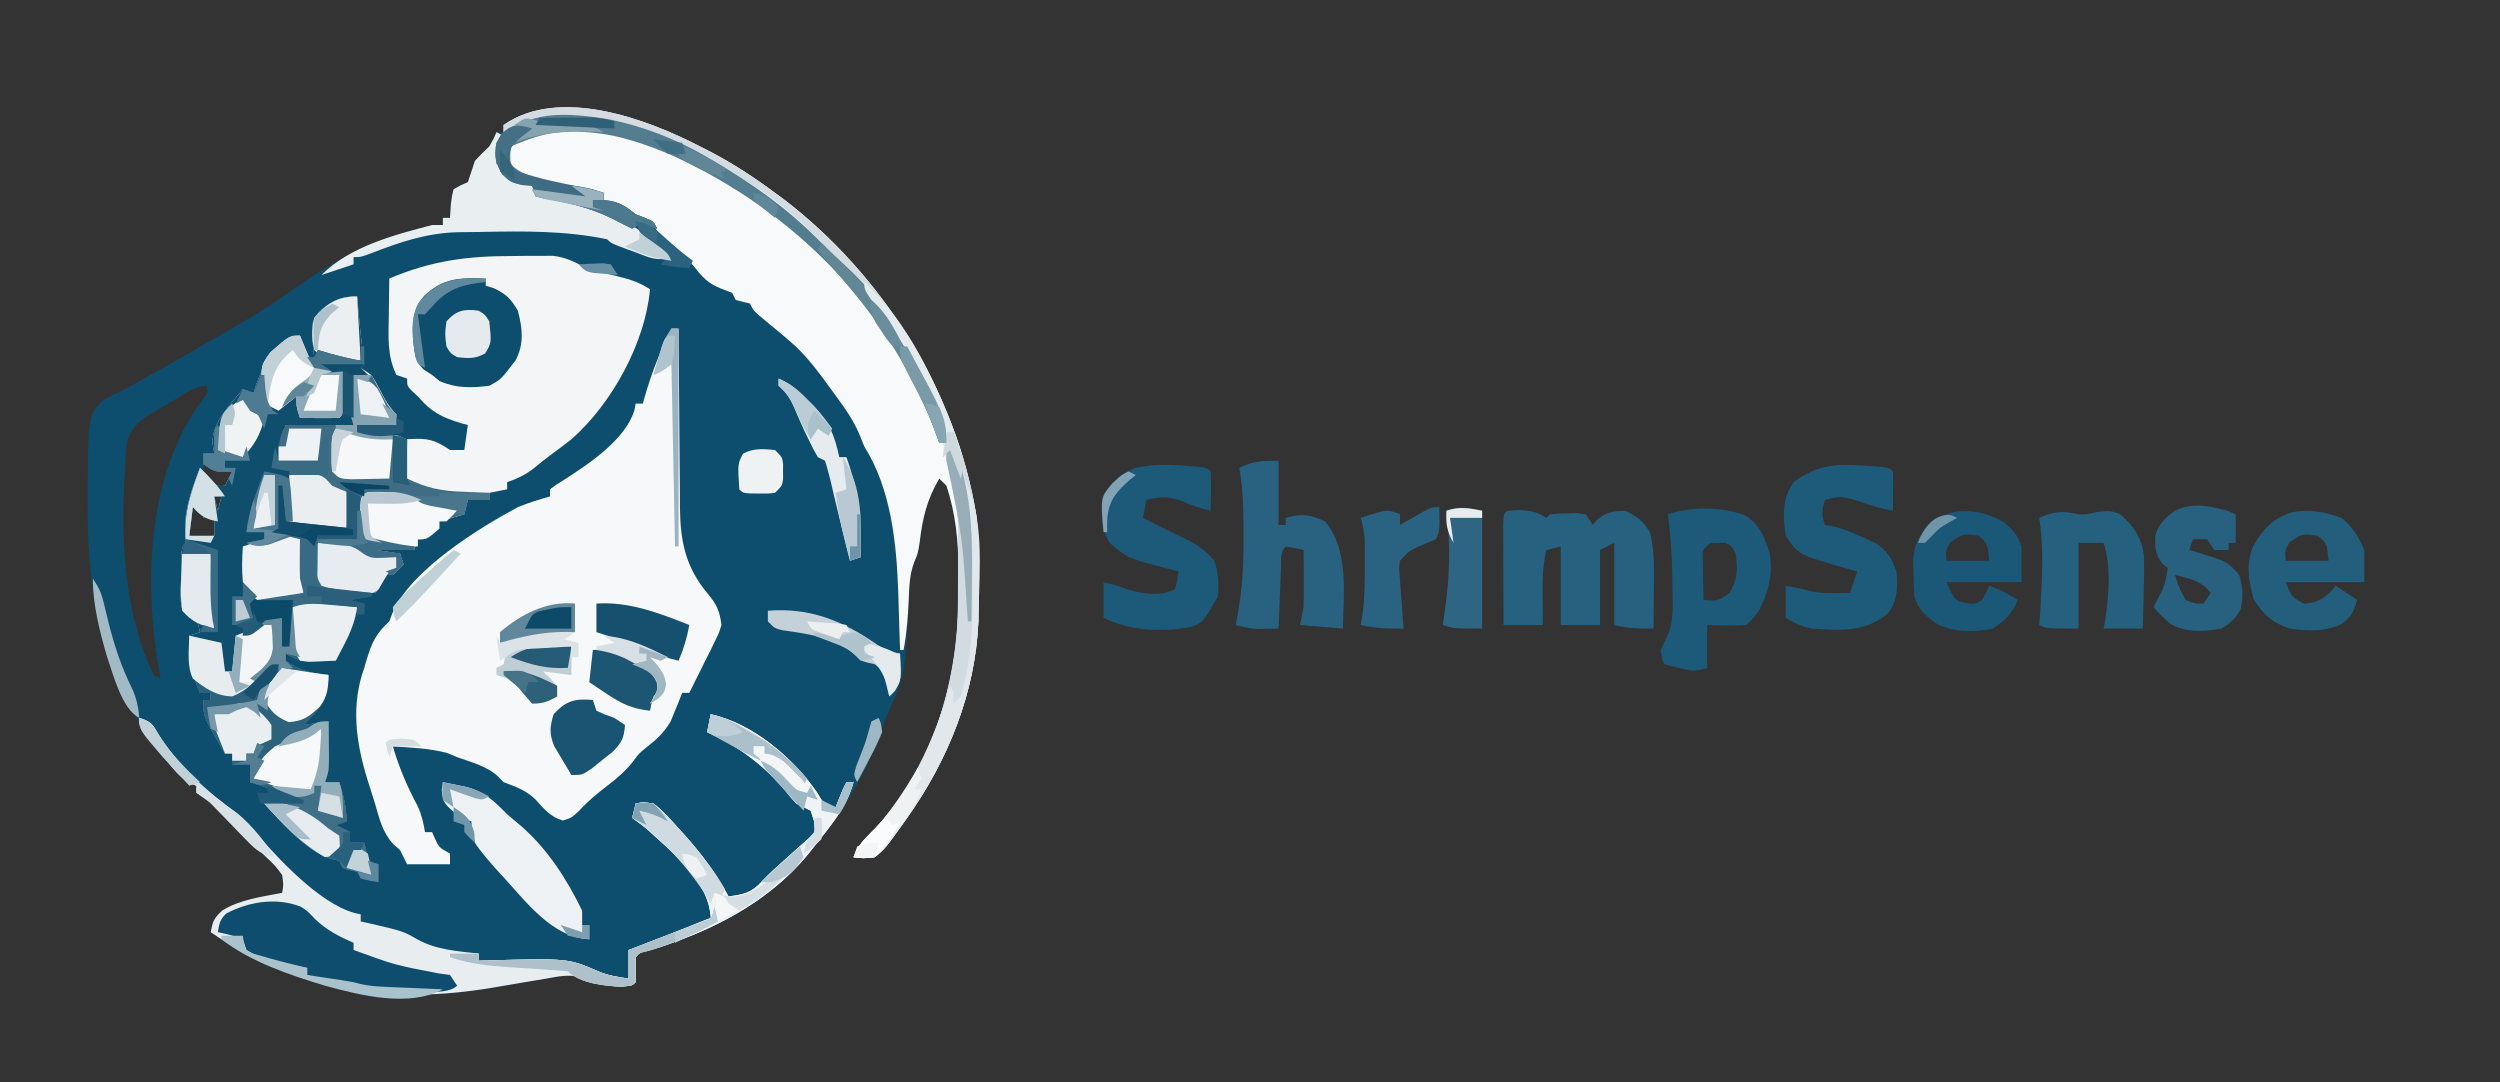 <?xml version="1.0" encoding="UTF-8"?>
<svg version="1.1" xmlns="http://www.w3.org/2000/svg" width="700" height="303">
<rect width="100%" height="100%" fill="#333333" stroke="none"/>
<path d="M0 0 C0.956 0.486 1.913 0.972 2.898 1.473 C9.301 4.835 15.203 8.684 21 13 C21.766 13.559 22.531 14.119 23.32 14.695 C51.029 35.82 71.74 68.52 77.352 103.171 C77.867 107.446 77.981 111.698 78 116 C78.039 117.769 78.039 117.769 78.078 119.574 C78.124 123.055 78.084 126.52 78 130 C77.975 131.533 77.975 131.533 77.949 133.098 C77.063 153.12 69.451 171.798 58 188 C57.607 188.558 57.214 189.115 56.809 189.69 C51.901 196.52 51.901 196.52 49 199 C45.73 199.289 45.73 199.289 43 199 C44.049 196.424 45.112 194.891 47.125 192.938 C63.815 176.688 71.71 152.495 72.301 129.746 C72.315 127.31 72.319 124.874 72.312 122.438 C72.329 121.226 72.345 120.015 72.361 118.768 C72.366 110.583 71.593 102.808 69 95 C68.34 94.34 67.68 93.68 67 93 C63.503 98.946 62.295 104.108 61.492 110.949 C61 114 61 114 59.977 116.434 C58.699 119.791 58.643 122.789 58.5 126.375 C57.393 148.009 57.393 148.009 53.121 157.492 C51.838 160.363 50.81 163.289 49.75 166.25 C45.323 177.745 39.017 187.653 31 197 C30.265 197.934 30.265 197.934 29.516 198.887 C18.627 212.497 2.12 220.182 -14.219 225.125 C-16.881 225.727 -16.881 225.727 -18 227 C-18 228.155 -18 229.31 -18 230.5 C-18 231.655 -18 232.81 -18 234 C-19 235 -19 235 -21.938 235.25 C-26.046 235.225 -29.55 233.974 -33.375 232.559 C-36.879 231.813 -39.463 232.357 -43 233 C-44.872 233.314 -46.745 233.627 -48.617 233.938 C-51.752 234.469 -54.886 235.002 -58.02 235.539 C-86.575 240.364 -112.846 236.696 -137 220 C-136.413 216.946 -136.146 216.134 -133.75 213.938 C-128.776 210.838 -122.667 210.11 -117 209 C-116.601 206.723 -116.601 206.723 -117 204 C-118.993 201.299 -118.993 201.299 -121.742 198.734 C-122.226 198.256 -122.709 197.777 -123.208 197.283 C-124.752 195.76 -126.313 194.255 -127.875 192.75 C-128.919 191.722 -129.962 190.694 -131.004 189.664 C-135.594 184.782 -135.594 184.782 -141 181 C-141 180.34 -141 179.68 -141 179 C-141.568 178.777 -142.137 178.554 -142.723 178.324 C-145.681 176.604 -147.309 174.486 -149.438 171.812 C-150.179 170.891 -150.92 169.969 -151.684 169.02 C-167.074 148.958 -171.461 126.669 -171.438 101.812 C-171.438 101.066 -171.438 100.319 -171.438 99.55 C-171.362 75.516 -171.362 75.516 -167.502 71.404 C-165.43 70.014 -163.267 69.044 -161 68 C-158.657 66.702 -156.327 65.389 -154 64.062 C-152.612 63.285 -151.224 62.507 -149.836 61.73 C-144.074 58.488 -138.346 55.189 -132.625 51.875 C-131.627 51.301 -130.63 50.728 -129.602 50.137 C-123.963 46.86 -118.566 43.388 -113.256 39.603 C-100.841 30.783 -87.307 23.754 -72 22 C-72 21.34 -72 20.68 -72 20 C-71.34 20 -70.68 20 -70 20 C-69.918 18.721 -69.835 17.442 -69.75 16.125 C-69.48 13.891 -69.48 13.891 -69 12 C-67.062 10.875 -67.062 10.875 -65 10 C-64.307 8.009 -63.643 6.008 -63 4 C-61.708 2.627 -60.376 1.29 -59 0 C-57.765 -2.133 -57.765 -2.133 -57 -4 C-56.34 -4 -55.68 -4 -55 -4 C-55 -4.66 -55 -5.32 -55 -6 C-39.383 -16.845 -14.912 -7.726 0 0 Z M-148.438 71.75 C-149.214 72.193 -149.991 72.637 -150.791 73.094 C-151.539 73.532 -152.288 73.97 -153.059 74.422 C-153.742 74.82 -154.426 75.218 -155.131 75.628 C-157.851 77.625 -159.647 79.636 -160.503 82.942 C-162.269 104.541 -162.504 127.989 -153 148 C-152.34 148.33 -151.68 148.66 -151 149 C-151.144 148.291 -151.289 147.582 -151.438 146.852 C-155.663 122.613 -154.905 93.888 -140.688 72.812 C-140.176 72.118 -139.664 71.423 -139.137 70.707 C-137.815 69.064 -137.815 69.064 -138 67 C-141.837 67 -145.2 69.847 -148.438 71.75 Z M-139 89 C-138.887 91.409 -138.887 91.409 -138 94 C-135.539 95.844 -135.539 95.844 -133 97 C-132.34 95.02 -131.68 93.04 -131 91 C-133.64 90.34 -136.28 89.68 -139 89 Z M-141 98 C-140 100 -140 100 -140 100 Z M-136 98 C-135.67 99.32 -135.34 100.64 -135 102 C-134.67 100.68 -134.34 99.36 -134 98 C-134.66 98 -135.32 98 -136 98 Z M-142 101 C-142.33 103.64 -142.66 106.28 -143 109 C-139.417 110.002 -139.417 110.002 -136 109 C-136 107.35 -136 105.7 -136 104 C-136.99 104 -137.98 104 -139 104 C-139.33 103.01 -139.66 102.02 -140 101 C-140.66 101 -141.32 101 -142 101 Z M-151 149 C-150 151 -150 151 -150 151 Z " fill="#0D4E6F" transform="translate(196,41)"/>
<path d="M0 0 C1.288 -0.016 2.576 -0.032 3.902 -0.049 C5.146 -0.049 6.39 -0.05 7.672 -0.051 C8.792 -0.054 9.912 -0.057 11.065 -0.06 C14.695 0.365 17.064 1.568 20.25 3.312 C22.815 4.061 25.344 4.752 27.938 5.375 C31.768 6.302 34.914 7.088 38.25 9.312 C36.945 24.315 27.475 41.457 16.25 51.312 C14.246 52.874 12.22 54.397 10.168 55.895 C8.59 57.061 7.067 58.303 5.562 59.562 C3.2 61.35 1.042 62.355 -1.75 63.312 C-1.75 63.972 -1.75 64.632 -1.75 65.312 C-3.4 65.642 -5.05 65.972 -6.75 66.312 C-6.75 66.972 -6.75 67.632 -6.75 68.312 C-8.73 68.312 -10.71 68.312 -12.75 68.312 C-13.245 70.293 -13.245 70.293 -13.75 72.312 C-17.215 73.302 -17.215 73.302 -20.75 74.312 C-20.75 74.972 -20.75 75.632 -20.75 76.312 C-24.212 79.312 -24.212 79.312 -26.75 79.312 C-27.245 80.797 -27.245 80.797 -27.75 82.312 C-31.38 82.312 -35.01 82.312 -38.75 82.312 C-36.44 82.642 -34.13 82.972 -31.75 83.312 C-31.42 84.302 -31.09 85.293 -30.75 86.312 C-32.125 87.812 -32.125 87.812 -33.75 89.312 C-34.41 89.312 -35.07 89.312 -35.75 89.312 C-36.059 89.952 -36.369 90.591 -36.688 91.25 C-37.75 93.312 -37.75 93.312 -38.75 94.312 C-40.684 94.438 -42.624 94.488 -44.562 94.5 C-45.621 94.514 -46.679 94.528 -47.77 94.543 C-50.697 94.317 -52.325 93.923 -54.75 92.312 C-56.906 88.001 -55.873 82.803 -54.75 78.312 C-51.45 78.312 -48.15 78.312 -44.75 78.312 C-44.75 77.653 -44.75 76.993 -44.75 76.312 C-45.451 76.336 -46.153 76.359 -46.875 76.383 C-52.884 76.497 -58.03 76.219 -63.75 74.312 C-64.245 73.323 -64.245 73.323 -64.75 72.312 C-65.08 73.632 -65.41 74.953 -65.75 76.312 C-63.44 77.302 -61.13 78.293 -58.75 79.312 C-58.75 84.263 -58.75 89.213 -58.75 94.312 C-61.225 95.302 -61.225 95.302 -63.75 96.312 C-60.776 97.572 -60.776 97.572 -57.688 96.75 C-52.717 96.198 -48.568 97.139 -43.75 98.312 C-44.354 102.163 -45.518 105.174 -47.312 108.625 C-47.995 109.95 -47.995 109.95 -48.691 111.301 C-49.041 111.965 -49.39 112.629 -49.75 113.312 C-51.333 113.367 -52.916 113.405 -54.5 113.438 C-55.382 113.461 -56.263 113.484 -57.172 113.508 C-59.864 113.304 -61.449 112.678 -63.75 111.312 C-63.75 111.972 -63.75 112.632 -63.75 113.312 C-59.921 116.214 -56.475 116.849 -51.75 117.312 C-52.013 123.763 -54.257 126.792 -58.75 131.312 C-56.44 130.982 -54.13 130.653 -51.75 130.312 C-51.723 132.583 -51.704 134.854 -51.688 137.125 C-51.676 138.39 -51.664 139.654 -51.652 140.957 C-51.75 144.312 -51.75 144.312 -52.75 147.312 C-51.43 147.312 -50.11 147.312 -48.75 147.312 C-47.557 151.189 -46.75 154.229 -46.75 158.312 C-47.74 158.643 -48.73 158.972 -49.75 159.312 C-48.43 159.972 -47.11 160.632 -45.75 161.312 C-45.75 162.303 -45.75 163.292 -45.75 164.312 C-44.43 164.312 -43.11 164.312 -41.75 164.312 C-41.09 167.282 -40.43 170.252 -39.75 173.312 C-45.902 171.945 -45.902 171.945 -47.75 171.312 C-48.08 170.653 -48.41 169.993 -48.75 169.312 C-49.343 169.169 -49.936 169.026 -50.547 168.879 C-58.072 166.944 -64.562 158.755 -69.75 153.312 C-66.75 152.312 -66.75 152.312 -62.75 152.312 C-67.952 149.076 -67.952 149.076 -73.75 147.312 C-73.75 145.662 -73.75 144.012 -73.75 142.312 C-75.4 142.312 -77.05 142.312 -78.75 142.312 C-78.75 141.322 -78.75 140.333 -78.75 139.312 C-79.41 139.312 -80.07 139.312 -80.75 139.312 C-81.76 137.568 -82.758 135.817 -83.75 134.062 C-84.307 133.088 -84.864 132.113 -85.438 131.109 C-86.75 128.312 -86.75 128.312 -86.75 124.312 C-86.09 124.312 -85.43 124.312 -84.75 124.312 C-84.75 123.653 -84.75 122.993 -84.75 122.312 C-85.74 122.312 -86.73 122.312 -87.75 122.312 C-90.2 116.595 -91.083 112.522 -90.75 106.312 C-89.265 105.817 -89.265 105.817 -87.75 105.312 C-88.41 102.197 -88.41 102.197 -90.793 101.195 C-93.147 98.931 -93.06 98.282 -93.176 95.117 C-93.159 93.474 -93.12 91.83 -93.062 90.188 C-93.048 88.933 -93.048 88.933 -93.033 87.652 C-92.918 81.481 -92.918 81.481 -91.75 80.312 C-91.843 78.425 -91.843 78.425 -91.938 76.5 C-92.047 70.35 -89.905 64.997 -87.75 59.312 C-86.966 60.138 -86.183 60.962 -85.375 61.812 C-83.113 64.542 -83.113 64.542 -80.75 64.312 C-80.09 62.992 -79.43 61.672 -78.75 60.312 C-79.513 60.354 -80.276 60.395 -81.062 60.438 C-83.75 60.312 -83.75 60.312 -86.75 58.312 C-86.75 57.322 -86.75 56.333 -86.75 55.312 C-85.76 55.312 -84.77 55.312 -83.75 55.312 C-83.915 54.384 -84.08 53.456 -84.25 52.5 C-84.35 46.435 -79.361 41.77 -75.75 37.312 C-74.265 37.807 -74.265 37.807 -72.75 38.312 C-72.439 37.334 -72.439 37.334 -72.121 36.336 C-69.927 30.113 -67.502 25.798 -61.75 22.312 C-61.09 22.312 -60.43 22.312 -59.75 22.312 C-59.255 25.282 -59.255 25.282 -58.75 28.312 C-57.76 28.312 -56.77 28.312 -55.75 28.312 C-55.843 27.588 -55.936 26.864 -56.031 26.117 C-56.608 18.393 -56.608 18.393 -54.109 15.246 C-50.385 12.384 -48.565 11.312 -43.75 11.312 C-43.689 12.014 -43.629 12.715 -43.566 13.438 C-43.168 17.953 -42.754 22.448 -42.125 26.938 C-42.001 28.051 -41.877 29.165 -41.75 30.312 C-42.245 30.808 -42.245 30.808 -42.75 31.312 C-41.76 31.973 -40.77 32.633 -39.75 33.312 C-38.434 35.406 -38.434 35.406 -37.188 37.812 C-35.835 40.409 -34.831 42.232 -32.75 44.312 C-32.75 45.303 -32.75 46.292 -32.75 47.312 C-36.38 47.312 -40.01 47.312 -43.75 47.312 C-43.75 47.972 -43.75 48.633 -43.75 49.312 C-42.895 49.373 -42.041 49.434 -41.16 49.496 C-40.055 49.58 -38.951 49.664 -37.812 49.75 C-36.71 49.831 -35.608 49.912 -34.473 49.996 C-31.75 50.312 -31.75 50.312 -30.75 51.312 C-29.512 51.271 -28.275 51.23 -27 51.188 C-23.051 51.117 -21.057 52.108 -17.75 54.312 C-16.43 54.312 -15.11 54.312 -13.75 54.312 C-13.42 52.002 -13.09 49.693 -12.75 47.312 C-13.342 47.154 -13.933 46.995 -14.543 46.832 C-19.886 45.254 -23.052 43.663 -26.75 39.312 C-27.348 38.756 -27.946 38.199 -28.562 37.625 C-29.75 36.312 -29.75 36.312 -29.75 34.312 C-30.74 33.983 -31.73 33.653 -32.75 33.312 C-35.415 27.93 -34.978 22.293 -34.875 16.438 C-34.866 15.463 -34.857 14.488 -34.848 13.484 C-34.824 11.093 -34.791 8.703 -34.75 6.312 C-23.013 1.283 -12.78 -0.032 0 0 Z M-88.75 67.312 C-87.75 69.312 -87.75 69.312 -87.75 69.312 Z M-83.75 67.312 C-83.42 68.632 -83.09 69.953 -82.75 71.312 C-82.42 69.993 -82.09 68.672 -81.75 67.312 C-82.41 67.312 -83.07 67.312 -83.75 67.312 Z M-89.75 70.312 C-90.08 72.953 -90.41 75.593 -90.75 78.312 C-87.167 79.315 -87.167 79.315 -83.75 78.312 C-83.75 76.662 -83.75 75.013 -83.75 73.312 C-84.74 73.312 -85.73 73.312 -86.75 73.312 C-87.08 72.323 -87.41 71.332 -87.75 70.312 C-88.41 70.312 -89.07 70.312 -89.75 70.312 Z " fill="#F3F5F7" transform="translate(143.75,71.688)"/>
<path d="M0 0 C0.66 0 1.32 0 2 0 C2.005 1.116 2.005 1.116 2.011 2.255 C2.049 9.302 2.106 16.348 2.184 23.394 C2.223 27.016 2.256 30.637 2.271 34.259 C2.286 37.761 2.321 41.262 2.368 44.763 C2.39 46.735 2.392 48.708 2.394 50.68 C2.544 59.941 4.114 67.068 10.188 74.25 C12.638 77.154 13.568 79.203 14 83 C13.287 85.312 13.287 85.312 12.129 87.645 C11.72 88.486 11.31 89.327 10.889 90.193 C10.232 91.49 10.232 91.49 9.562 92.812 C9.129 93.696 8.695 94.58 8.248 95.49 C7.178 97.667 6.095 99.836 5 102 C4.34 102 3.68 102 3 102 C2.732 102.701 2.464 103.403 2.188 104.125 C1.796 105.074 1.404 106.022 1 107 C0.608 107.969 0.216 108.939 -0.188 109.938 C-2.151 113.255 -4.169 115.083 -7.184 117.41 C-9.14 119.024 -9.14 119.024 -10.914 121.434 C-13.058 124.072 -15.242 125.94 -17.938 128 C-20.78 130.201 -23.42 132.317 -25.812 135 C-28 137 -28 137 -30.375 137.75 C-34.009 136.712 -35.644 134.481 -38.164 131.746 C-40.845 129.197 -43.567 128.32 -47 127 C-47.463 126.522 -47.926 126.044 -48.402 125.551 C-51.525 122.519 -55.979 121.486 -60 120 C-60.949 119.608 -61.898 119.216 -62.875 118.812 C-67.837 117.522 -72.895 117.314 -78 117 C-76.249 122.895 -74.006 128.226 -71.086 133.641 C-69.955 136.097 -69.425 138.338 -69 141 C-68.34 141 -67.68 141 -67 141 C-66.598 141.928 -66.598 141.928 -66.188 142.875 C-65.044 145.3 -65.044 145.3 -62 147 C-62 147.99 -62 148.98 -62 150 C-65.96 150 -69.92 150 -74 150 C-74.66 148.68 -75.32 147.36 -76 146 C-76.639 145.443 -77.279 144.886 -77.938 144.312 C-80.947 140.939 -81.75 137.288 -83 133 C-83.708 130.75 -84.417 128.5 -85.125 126.25 C-88.334 115.952 -89.794 105.384 -86 95 C-85.673 93.873 -85.673 93.873 -85.34 92.723 C-83.949 88.032 -82.692 85.335 -79 82 C-78.707 81.224 -78.415 80.448 -78.113 79.648 C-73.1 67.723 -54.058 55.935 -43 50 C-40.012 48.785 -37.115 47.868 -34 47 C-34 46.34 -34 45.68 -34 45 C-32.312 43.738 -32.312 43.738 -30 42.312 C-23.096 37.847 -12.823 31.096 -10.34 22.793 C-10.228 22.201 -10.116 21.61 -10 21 C-9.34 21 -8.68 21 -8 21 C-7.83 20.383 -7.66 19.765 -7.484 19.129 C-5.57 12.44 -3.11 6.219 0 0 Z " fill="#F6F8F9" transform="translate(188,92)"/>
<path d="M0 0 C0.956 0.486 1.913 0.972 2.898 1.473 C9.301 4.835 15.203 8.684 21 13 C22.149 13.839 22.149 13.839 23.32 14.695 C51.029 35.82 71.74 68.52 77.352 103.171 C77.867 107.446 77.981 111.698 78 116 C78.039 117.769 78.039 117.769 78.078 119.574 C78.124 123.055 78.084 126.52 78 130 C77.975 131.533 77.975 131.533 77.949 133.098 C77.063 153.12 69.451 171.798 58 188 C57.607 188.558 57.214 189.115 56.809 189.69 C51.901 196.52 51.901 196.52 49 199 C45.73 199.289 45.73 199.289 43 199 C44.049 196.424 45.112 194.891 47.125 192.938 C63.815 176.688 71.71 152.495 72.301 129.746 C72.315 127.31 72.319 124.874 72.312 122.438 C72.329 121.226 72.345 120.015 72.361 118.768 C72.366 110.583 71.593 102.808 69 95 C68.34 94.34 67.68 93.68 67 93 C63.503 98.946 62.295 104.108 61.492 110.949 C61 114 61 114 59.98 116.398 C58.671 119.872 58.577 123.269 58.438 126.938 C58.229 131.69 57.887 136.316 57 141 C56.67 141 56.34 141 56 141 C55.98 140.275 55.96 139.55 55.94 138.804 C55.843 135.452 55.734 132.101 55.625 128.75 C55.594 127.61 55.563 126.471 55.531 125.297 C55.053 111.271 53.588 96.093 46 84 C45.348 82.389 45.348 82.389 44.684 80.746 C42.993 76.718 40.65 73.374 38.062 69.875 C37.633 69.281 37.203 68.686 36.76 68.074 C33.209 63.192 29.746 58.434 25.125 54.5 C24.435 53.908 23.746 53.317 23.035 52.707 C21.222 51.186 19.395 49.685 17.562 48.188 C15 46 15 46 14 44 C13.34 43.835 12.68 43.67 12 43.5 C11.34 43.335 10.68 43.17 10 43 C9.67 42.34 9.34 41.68 9 41 C7.928 40.587 6.855 40.175 5.75 39.75 C2.358 38.374 0.604 36.641 -1.613 33.68 C-3.815 31.013 -6.477 28.912 -9.133 26.711 C-11 25 -11 25 -12.535 22.887 C-14.77 20.009 -17.653 19.305 -21 18 C-23.007 17.015 -25.01 16.019 -27 15 C-27 14.34 -27 13.68 -27 13 C-28.216 12.836 -28.216 12.836 -29.457 12.668 C-50.316 9.681 -50.316 9.681 -54 5 C-54.5 2.5 -54.5 2.5 -54 0 C-47.005 -5.723 -38.036 -5.588 -29.512 -4.758 C-9.931 -1.846 9.303 7.93 24 21 C24.656 21.549 25.312 22.098 25.988 22.664 C43.178 37.201 64.139 59.541 67 83 C67.66 83 68.32 83 69 83 C64.786 63.284 50.692 43.345 36 30 C35.196 29.175 34.391 28.35 33.562 27.5 C32.717 26.675 31.871 25.85 31 25 C30.411 24.392 29.822 23.783 29.215 23.156 C20.637 14.805 10.229 9.09 0 3 C-0.851 2.474 -1.701 1.948 -2.578 1.406 C-5.677 -0.393 -8.918 -1.475 -12.312 -2.562 C-12.938 -2.771 -13.564 -2.979 -14.209 -3.193 C-22.529 -5.915 -29.862 -7.344 -38.625 -7.312 C-39.54 -7.329 -40.455 -7.345 -41.398 -7.361 C-46.713 -7.365 -50.371 -6.914 -55 -4 C-55 -4.66 -55 -5.32 -55 -6 C-39.383 -16.845 -14.912 -7.726 0 0 Z " fill="#F8F9FA" transform="translate(196,41)"/>
<path d="M0 0 C0.061 0.701 0.121 1.403 0.184 2.125 C0.582 6.64 0.996 11.135 1.625 15.625 C1.749 16.739 1.873 17.852 2 19 C1.505 19.495 1.505 19.495 1 20 C1.66 20.66 2.32 21.32 3 22 C1.68 22 0.36 22 -1 22 C-1 26.62 -1 31.24 -1 36 C-3.31 36.66 -5.62 37.32 -8 38 C-8.33 37.67 -8.66 37.34 -9 37 C-10.849 36.766 -12.705 36.587 -14.562 36.438 C-15.574 36.354 -16.586 36.27 -17.629 36.184 C-18.803 36.093 -18.803 36.093 -20 36 C-20.66 39.3 -21.32 42.6 -22 46 C-18.37 46 -14.74 46 -11 46 C-10.67 44.35 -10.34 42.7 -10 41 C-9.34 40.34 -8.68 39.68 -8 39 C-8 42.63 -8 46.26 -8 50 C-11.63 50 -15.26 50 -19 50 C-18.67 54.29 -18.34 58.58 -18 63 C-18.66 63 -19.32 63 -20 63 C-20.33 62.34 -20.66 61.68 -21 61 C-21.33 62.32 -21.66 63.64 -22 65 C-19.69 65.99 -17.38 66.98 -15 68 C-15 72.95 -15 77.9 -15 83 C-17.475 83.99 -17.475 83.99 -20 85 C-17.026 86.259 -17.026 86.259 -13.938 85.438 C-8.967 84.885 -4.818 85.827 0 87 C-0.604 90.85 -1.768 93.861 -3.562 97.312 C-4.245 98.637 -4.245 98.637 -4.941 99.988 C-5.291 100.652 -5.64 101.316 -6 102 C-7.583 102.054 -9.166 102.093 -10.75 102.125 C-11.632 102.148 -12.513 102.171 -13.422 102.195 C-16.114 101.991 -17.699 101.366 -20 100 C-20 100.66 -20 101.32 -20 102 C-16.171 104.901 -12.725 105.537 -8 106 C-8.263 112.45 -10.507 115.479 -15 120 C-12.69 119.67 -10.38 119.34 -8 119 C-7.973 121.271 -7.954 123.542 -7.938 125.812 C-7.926 127.077 -7.914 128.342 -7.902 129.645 C-8 133 -8 133 -9 136 C-7.68 136 -6.36 136 -5 136 C-3.807 139.877 -3 142.916 -3 147 C-3.99 147.33 -4.98 147.66 -6 148 C-4.68 148.66 -3.36 149.32 -2 150 C-2 150.99 -2 151.98 -2 153 C-0.68 153 0.64 153 2 153 C2.66 155.97 3.32 158.94 4 162 C-2.152 160.633 -2.152 160.633 -4 160 C-4.33 159.34 -4.66 158.68 -5 158 C-5.593 157.857 -6.186 157.714 -6.797 157.566 C-14.322 155.632 -20.812 147.442 -26 142 C-23 141 -23 141 -19 141 C-24.202 137.763 -24.202 137.763 -30 136 C-30 134.35 -30 132.7 -30 131 C-31.65 131 -33.3 131 -35 131 C-35 130.01 -35 129.02 -35 128 C-35.66 128 -36.32 128 -37 128 C-38.01 126.256 -39.008 124.505 -40 122.75 C-40.557 121.775 -41.114 120.801 -41.688 119.797 C-43 117 -43 117 -43 113 C-42.34 113 -41.68 113 -41 113 C-41 112.34 -41 111.68 -41 111 C-41.99 111 -42.98 111 -44 111 C-46.45 105.283 -47.333 101.21 -47 95 C-45.515 94.505 -45.515 94.505 -44 94 C-44.66 90.885 -44.66 90.885 -47.043 89.883 C-49.397 87.618 -49.31 86.97 -49.426 83.805 C-49.409 82.161 -49.37 80.518 -49.312 78.875 C-49.298 77.62 -49.298 77.62 -49.283 76.34 C-49.168 70.168 -49.168 70.168 -48 69 C-48.093 67.113 -48.093 67.113 -48.188 65.188 C-48.297 59.037 -46.155 53.685 -44 48 C-43.216 48.825 -42.432 49.65 -41.625 50.5 C-39.363 53.23 -39.363 53.23 -37 53 C-36.34 51.68 -35.68 50.36 -35 49 C-35.763 49.041 -36.526 49.083 -37.312 49.125 C-40 49 -40 49 -43 47 C-43 46.01 -43 45.02 -43 44 C-42.01 44 -41.02 44 -40 44 C-40.165 43.072 -40.33 42.144 -40.5 41.188 C-40.6 35.123 -35.611 30.458 -32 26 C-31.01 26.33 -30.02 26.66 -29 27 C-28.792 26.348 -28.585 25.695 -28.371 25.023 C-26.177 18.8 -23.752 14.485 -18 11 C-17.34 11 -16.68 11 -16 11 C-15.505 13.97 -15.505 13.97 -15 17 C-14.01 17 -13.02 17 -12 17 C-12.093 16.276 -12.186 15.551 -12.281 14.805 C-12.858 7.081 -12.858 7.081 -10.359 3.934 C-6.635 1.072 -4.815 0 0 0 Z M-45 56 C-44 58 -44 58 -44 58 Z M-40 56 C-39.67 57.32 -39.34 58.64 -39 60 C-38.67 58.68 -38.34 57.36 -38 56 C-38.66 56 -39.32 56 -40 56 Z M-46 59 C-46.33 61.64 -46.66 64.28 -47 67 C-43.417 68.002 -43.417 68.002 -40 67 C-40 65.35 -40 63.7 -40 62 C-40.99 62 -41.98 62 -43 62 C-43.33 61.01 -43.66 60.02 -44 59 C-44.66 59 -45.32 59 -46 59 Z " fill="#104E6E" transform="translate(100,83)"/>
<path d="M0 0 C11.906 2.586 23.043 12.19 29.812 21.938 C31.711 25.231 31.711 25.231 35 26 C35.309 25.216 35.619 24.433 35.938 23.625 C37 21 37 21 38 19 C38.66 19 39.32 19 40 19 C37.99 26.169 33.554 31.285 29 37 C28.407 37.75 27.814 38.5 27.203 39.273 C15.764 53.055 -0.354 61.023 -17.219 66.125 C-19.881 66.727 -19.881 66.727 -21 68 C-21 69.155 -21 70.31 -21 71.5 C-21 72.655 -21 73.81 -21 75 C-22 76 -22 76 -24.938 76.25 C-29.046 76.225 -32.55 74.974 -36.375 73.559 C-39.879 72.813 -42.463 73.357 -46 74 C-47.872 74.314 -49.745 74.627 -51.617 74.938 C-54.752 75.469 -57.886 76.002 -61.02 76.539 C-89.575 81.364 -115.846 77.696 -140 61 C-139.413 57.946 -139.146 57.134 -136.75 54.938 C-131.776 51.838 -125.667 51.11 -120 50 C-119.601 47.723 -119.601 47.723 -120 45 C-121.993 42.299 -121.993 42.299 -124.742 39.734 C-125.226 39.256 -125.709 38.777 -126.208 38.283 C-127.752 36.76 -129.313 35.255 -130.875 33.75 C-131.919 32.722 -132.962 31.694 -134.004 30.664 C-138.594 25.782 -138.594 25.782 -144 22 C-144 21.34 -144 20.68 -144 20 C-144.566 19.781 -145.132 19.562 -145.715 19.336 C-148.729 17.574 -150.399 15.356 -152.562 12.625 C-153.327 11.669 -154.091 10.712 -154.879 9.727 C-155.579 8.827 -156.279 7.927 -157 7 C-157.587 6.265 -158.173 5.53 -158.777 4.773 C-160 3 -160 3 -160 1 C-156.476 2.175 -156.347 2.728 -154.562 5.812 C-149.006 14.487 -141.168 21.686 -132.785 27.59 C-130.112 29.701 -128.082 32.27 -125.895 34.867 C-119.654 41.893 -107.75 54.521 -98 56 C-98 56.66 -98 57.32 -98 58 C-97.227 58.17 -96.453 58.34 -95.656 58.516 C-86.115 60.736 -86.115 60.736 -82.062 63.062 C-76.816 65.97 -70.872 66.32 -65 67 C-65 67.66 -65 68.32 -65 69 C-64.004 68.969 -64.004 68.969 -62.987 68.937 C-39.933 68.305 -39.933 68.305 -31.367 72.027 C-28.603 73.163 -25.952 73.594 -23 74 C-23 71.36 -23 68.72 -23 66 C-22.178 65.685 -21.355 65.371 -20.508 65.047 C-13.65 62.418 -6.81 59.752 0 57 C-0.526 46.487 -10.816 38.718 -18 32 C-19.314 30.974 -20.639 29.962 -22 29 C-21.67 27.68 -21.34 26.36 -21 25 C-18.93 24.574 -18.93 24.574 -16 25 C-13.399 26.983 -11.294 29.375 -9.125 31.812 C-8.508 32.489 -7.891 33.165 -7.255 33.862 C-2.478 39.205 1.524 44.715 5 51 C9.343 50.43 11.474 49.985 14.445 46.664 C16.544 44.418 18.829 42.418 21.125 40.375 C22.756 38.923 24.381 37.465 26 36 C26.895 35.217 26.895 35.217 27.809 34.418 C29.335 32.918 29.335 32.918 28.938 29.938 C28.628 28.968 28.319 27.999 28 27 C26.674 26.319 25.34 25.654 24 25 C22.43 23.336 22.43 23.336 20.875 21.375 C14.756 14.168 7.621 8.832 -1 5 C-0.67 3.35 -0.34 1.7 0 0 Z " fill="#E8EDF0" transform="translate(199,200)"/>
<path d="M0 0 C1.158 0.162 1.158 0.162 2.34 0.328 C4.74 0.727 7.126 1.152 9.5 1.688 C8.896 5.538 7.732 8.549 5.938 12 C5.482 12.883 5.027 13.766 4.559 14.676 C4.035 15.672 4.035 15.672 3.5 16.688 C1.917 16.742 0.334 16.78 -1.25 16.812 C-2.573 16.847 -2.573 16.847 -3.922 16.883 C-6.614 16.679 -8.199 16.053 -10.5 14.688 C-10.5 15.348 -10.5 16.008 -10.5 16.688 C-6.671 19.589 -3.225 20.224 1.5 20.688 C1.237 27.138 -1.007 30.167 -5.5 34.688 C-3.19 34.358 -0.88 34.028 1.5 33.688 C1.527 35.958 1.546 38.229 1.562 40.5 C1.574 41.765 1.586 43.029 1.598 44.332 C1.5 47.688 1.5 47.688 0.5 50.688 C1.82 50.688 3.14 50.688 4.5 50.688 C5.693 54.564 6.5 57.604 6.5 61.688 C5.51 62.017 4.52 62.347 3.5 62.688 C4.82 63.347 6.14 64.007 7.5 64.688 C7.5 65.677 7.5 66.668 7.5 67.688 C8.82 67.688 10.14 67.688 11.5 67.688 C12.16 70.657 12.82 73.627 13.5 76.688 C7.348 75.32 7.348 75.32 5.5 74.688 C5.17 74.028 4.84 73.368 4.5 72.688 C3.907 72.544 3.314 72.401 2.703 72.254 C-4.822 70.319 -11.312 62.13 -16.5 56.688 C-13.5 55.688 -13.5 55.688 -9.5 55.688 C-14.702 52.451 -14.702 52.451 -20.5 50.688 C-20.5 49.038 -20.5 47.388 -20.5 45.688 C-22.15 45.688 -23.8 45.688 -25.5 45.688 C-25.5 44.697 -25.5 43.708 -25.5 42.688 C-26.16 42.688 -26.82 42.688 -27.5 42.688 C-28.51 40.943 -29.508 39.192 -30.5 37.438 C-31.057 36.463 -31.614 35.488 -32.188 34.484 C-33.5 31.688 -33.5 31.688 -33.5 27.688 C-32.84 27.688 -32.18 27.688 -31.5 27.688 C-31.5 27.027 -31.5 26.367 -31.5 25.688 C-32.49 25.688 -33.48 25.688 -34.5 25.688 C-36.95 19.97 -37.833 15.897 -37.5 9.688 C-33.045 10.678 -33.045 10.678 -28.5 11.688 C-28.17 14.328 -27.84 16.968 -27.5 19.688 C-26.84 19.688 -26.18 19.688 -25.5 19.688 C-25.17 16.387 -24.84 13.088 -24.5 9.688 C-22.829 9.007 -22.829 9.007 -21.125 8.312 C-17.538 6.963 -17.538 6.963 -15.5 4.688 C-14.18 4.688 -12.86 4.688 -11.5 4.688 C-11.5 7.327 -11.5 9.967 -11.5 12.688 C-10.84 12.688 -10.18 12.688 -9.5 12.688 C-9.5 9.057 -9.5 5.428 -9.5 1.688 C-3.868 -0.565 -3.868 -0.565 0 0 Z " fill="#2D627D" transform="translate(90.5,168.312)"/>
<path d="M0 0 C1.65 0 3.3 0 5 0 C5.338 0.626 5.675 1.253 6.023 1.898 C6.469 2.716 6.915 3.533 7.375 4.375 C7.816 5.187 8.257 5.999 8.711 6.836 C9.944 9.108 9.944 9.108 12 11 C12 11.99 12 12.98 12 14 C8.37 14 4.74 14 1 14 C1 14.66 1 15.32 1 16 C2.265 16.091 2.265 16.091 3.555 16.184 C5.198 16.309 5.198 16.309 6.875 16.438 C8.511 16.559 8.511 16.559 10.18 16.684 C13 17 13 17 15 18 C15 21.63 15 25.26 15 29 C20.289 31.592 24.58 32.5 30.438 32.688 C31.169 32.722 31.901 32.756 32.654 32.791 C34.436 32.873 36.218 32.938 38 33 C38 33.66 38 34.32 38 35 C36.02 35 34.04 35 32 35 C31.67 36.32 31.34 37.64 31 39 C28.69 39.66 26.38 40.32 24 41 C24 41.66 24 42.32 24 43 C20.538 46 20.538 46 18 46 C17.67 46.99 17.34 47.98 17 49 C13.37 49 9.74 49 6 49 C9.465 49.495 9.465 49.495 13 50 C13.33 50.99 13.66 51.98 14 53 C12.625 54.5 12.625 54.5 11 56 C10.34 56 9.68 56 9 56 C8.691 56.639 8.381 57.279 8.062 57.938 C7 60 7 60 6 61 C4.066 61.126 2.126 61.176 0.188 61.188 C-0.871 61.202 -1.929 61.216 -3.02 61.23 C-5.947 61.004 -7.575 60.611 -10 59 C-12.156 54.688 -11.123 49.491 -10 45 C-6.7 45 -3.4 45 0 45 C0 44.34 0 43.68 0 43 C-0.724 43.012 -1.449 43.023 -2.195 43.035 C-12.694 43.133 -12.694 43.133 -17 42 C-18.382 39.235 -18.095 36.954 -18.062 33.875 C-18.053 32.779 -18.044 31.684 -18.035 30.555 C-18.024 29.712 -18.012 28.869 -18 28 C-14.37 28 -10.74 28 -7 28 C-7.33 25.03 -7.66 22.06 -8 19 C-8.99 21.475 -8.99 21.475 -10 24 C-13.63 24 -17.26 24 -21 24 C-21.183 19.972 -20.942 17.516 -19 14 C-12.667 14 -6.333 14 0 14 C-0.247 13.227 -0.247 13.227 -0.5 12.438 C-1.385 8.123 -1.393 4.179 0 0 Z " fill="#3F6D86" transform="translate(99,105)"/>
<path d="M0 0 C3.334 0.17 4.944 0.432 7.688 2.188 C8.018 1.857 8.348 1.528 8.688 1.188 C10.902 0.984 10.902 0.984 13.625 0.938 C14.969 0.899 14.969 0.899 16.34 0.859 C17.115 0.968 17.889 1.076 18.688 1.188 C19.348 2.178 20.008 3.167 20.688 4.188 C21.059 3.713 21.43 3.239 21.812 2.75 C24.427 0.571 26.31 0.323 29.688 0.188 C33.217 1.792 34.515 2.929 36.688 6.188 C38.062 11.736 37.8 17.386 37.75 23.062 C37.745 24.037 37.741 25.012 37.736 26.016 C37.725 28.406 37.708 30.797 37.688 33.188 C33.724 33.264 30.56 33.156 26.688 32.188 C26.688 24.598 26.688 17.008 26.688 9.188 C24.707 10.178 24.707 10.178 22.688 11.188 C22.688 18.117 22.688 25.047 22.688 32.188 C19.058 32.188 15.428 32.188 11.688 32.188 C11.688 24.927 11.688 17.668 11.688 10.188 C10.367 10.518 9.047 10.848 7.688 11.188 C6.576 15.625 6.572 19.957 6.625 24.5 C6.63 25.241 6.634 25.981 6.639 26.744 C6.65 28.559 6.668 30.373 6.688 32.188 C3.058 32.188 -0.573 32.188 -4.312 32.188 C-4.337 27.791 -4.355 23.394 -4.367 18.998 C-4.372 17.501 -4.379 16.004 -4.388 14.508 C-4.4 12.361 -4.406 10.214 -4.41 8.066 C-4.415 6.773 -4.421 5.479 -4.426 4.147 C-4.266 -0.023 -4.226 0.239 0 0 Z " fill="#276180" transform="translate(425.312,142.812)"/>
<path d="M0 0 C1.234 0.09 2.467 0.18 3.738 0.273 C6.688 0.625 6.688 0.625 7.688 1.625 C7.76 3.478 7.771 5.333 7.75 7.188 C7.741 8.199 7.732 9.211 7.723 10.254 C7.711 11.036 7.699 11.819 7.688 12.625 C4.91 11.995 2.425 11.123 -0.188 10 C-3.893 8.564 -6.418 8.554 -10.312 9.625 C-10.643 11.275 -10.973 12.925 -11.312 14.625 C-10.158 15.203 -9.002 15.78 -7.812 16.375 C-7.085 16.741 -6.358 17.107 -5.609 17.484 C-4.128 18.22 -2.639 18.94 -1.141 19.641 C2.781 21.498 5.906 23.176 8.688 26.625 C9.894 30.244 10.01 32.817 9.688 36.625 C5.533 43.965 5.533 43.965 1.984 45.234 C-6.422 46.664 -14.613 46.321 -22.312 42.625 C-22.312 39.325 -22.312 36.025 -22.312 32.625 C-18.312 33.625 -18.312 33.625 -15.562 34.688 C-11.27 35.926 -6.451 36.694 -2.312 34.625 C-1.657 32.098 -1.657 32.098 -1.312 29.625 C-2.037 29.443 -2.761 29.261 -3.508 29.074 C-15.683 25.909 -15.683 25.909 -20.688 21.562 C-23.067 17.261 -23.212 13.431 -22.312 8.625 C-20.351 4.834 -17.393 1.985 -13.312 0.625 C-8.732 -0.346 -4.661 -0.364 0 0 Z " fill="#1D5979" transform="translate(331.312,130.375)"/>
<path d="M0 0 C0.68 0.044 1.36 0.088 2.061 0.133 C7.054 0.491 7.054 0.491 8.188 1.625 C8.26 3.478 8.271 5.333 8.25 7.188 C8.241 8.199 8.232 9.211 8.223 10.254 C8.211 11.036 8.199 11.819 8.188 12.625 C4.865 12.028 1.843 11.189 -1.312 10 C-4.846 8.779 -7.175 8.334 -10.812 9.625 C-11.747 12.635 -11.857 13.492 -10.812 16.625 C-10.114 16.735 -9.415 16.844 -8.695 16.957 C-5.437 17.712 -2.706 18.871 0.312 20.312 C1.346 20.791 2.38 21.269 3.445 21.762 C6.794 24.037 7.807 25.847 9.188 29.625 C9.642 33.764 9.478 37.974 6.844 41.344 C0.312 46.851 -6.715 46.133 -14.812 45.625 C-17.542 44.905 -19.366 44.057 -21.812 42.625 C-21.812 39.655 -21.812 36.685 -21.812 33.625 C-17.125 34.536 -17.125 34.536 -14.938 35.156 C-12.582 35.676 -10.472 35.723 -8.062 35.688 C-6.864 35.674 -6.864 35.674 -5.641 35.66 C-5.037 35.649 -4.434 35.637 -3.812 35.625 C-3.152 33.645 -2.493 31.665 -1.812 29.625 C-2.442 29.455 -3.071 29.285 -3.719 29.109 C-18.228 25.001 -18.228 25.001 -21.812 19.625 C-22.577 13.974 -22.962 9.178 -19.5 4.5 C-12.768 -0.197 -8.175 -0.594 0 0 Z " fill="#1E5A7A" transform="translate(521.812,130.375)"/>
<path d="M0 0 C0.956 0.486 1.913 0.972 2.898 1.473 C9.301 4.835 15.203 8.684 21 13 C22.149 13.839 22.149 13.839 23.32 14.695 C51.029 35.82 71.74 68.52 77.352 103.171 C77.867 107.446 77.981 111.698 78 116 C78.039 117.769 78.039 117.769 78.078 119.574 C78.124 123.055 78.084 126.52 78 130 C77.975 131.533 77.975 131.533 77.949 133.098 C77.063 153.12 69.451 171.798 58 188 C57.607 188.558 57.214 189.115 56.809 189.69 C51.901 196.52 51.901 196.52 49 199 C45.73 199.289 45.73 199.289 43 199 C44.049 196.424 45.112 194.891 47.125 192.938 C64.463 176.057 71.956 151.274 72.301 127.707 C72.318 125.242 72.322 122.778 72.316 120.313 C72.312 117.805 72.336 115.299 72.361 112.791 C72.391 104.945 72.249 97.762 69.743 90.233 C68.584 86.749 68.035 83.33 67.648 79.684 C66.895 75.402 65.494 71.961 63.625 68.062 C63.276 67.33 62.926 66.597 62.566 65.842 C56.979 54.52 49.665 44.261 40.973 35.113 C39 33 39 33 36.965 30.434 C23.659 13.953 0.337 0.25 -20 -5 C-21.24 -5.362 -22.48 -5.724 -23.758 -6.098 C-28.695 -7.314 -33.563 -7.33 -38.625 -7.312 C-39.54 -7.329 -40.455 -7.345 -41.398 -7.361 C-46.713 -7.365 -50.371 -6.914 -55 -4 C-55 -4.66 -55 -5.32 -55 -6 C-39.383 -16.845 -14.912 -7.726 0 0 Z " fill="#D4DCE1" transform="translate(196,41)"/>
<path d="M0 0 C4.122 2.514 5.525 6.247 6.887 10.734 C7.857 16.601 6.496 21.446 3.875 26.688 C2.375 28.688 2.375 28.688 0.375 30.688 C-3.305 30.964 -6.93 30.773 -10.625 30.688 C-10.625 34.648 -10.625 38.608 -10.625 42.688 C-13.922 43.786 -15.03 43.559 -18.312 42.75 C-19.121 42.555 -19.929 42.361 -20.762 42.16 C-21.684 41.926 -21.684 41.926 -22.625 41.688 C-23.312 40.125 -23.312 40.125 -23.625 37.688 C-22.868 36.052 -22.109 34.417 -21.346 32.784 C-19.906 28.595 -20.28 24.191 -20.375 19.812 C-20.38 18.87 -20.385 17.928 -20.391 16.957 C-20.455 11.136 -20.89 5.462 -21.625 -0.312 C-15.108 -2.485 -6.451 -2.512 0 0 Z M-9.625 7.688 C-11.981 9.602 -11.981 9.602 -11.82 12.945 C-11.797 14.221 -11.774 15.498 -11.75 16.812 C-11.732 18.094 -11.714 19.375 -11.695 20.695 C-11.672 21.683 -11.649 22.67 -11.625 23.688 C-7.59 23.976 -7.59 23.976 -4.312 21.688 C-2.003 17.581 -2.097 15.361 -2.625 10.688 C-3.712 8.598 -3.712 8.598 -5.625 7.688 C-6.945 7.688 -8.265 7.688 -9.625 7.688 Z " fill="#1D5979" transform="translate(488.625,144.312)"/>
<path d="M0 0 C0 5.94 0 11.88 0 18 C0.66 18 1.32 18 2 18 C2 17.34 2 16.68 2 16 C6.283 14.74 8.968 15.072 13 17 C19.752 24.958 18.215 37.248 18 47 C14.04 46.67 10.08 46.34 6 46 C6.33 44.35 6.66 42.7 7 41 C7.068 38.219 7.095 35.466 7.062 32.688 C7.058 31.947 7.053 31.206 7.049 30.443 C7.037 28.629 7.019 26.814 7 25 C5.344 24.618 3.675 24.286 2 24 C0.349 25.651 0.775 27.637 0.684 29.91 C0.642 30.9 0.6 31.889 0.557 32.908 C0.517 33.949 0.478 34.99 0.438 36.062 C0.394 37.107 0.351 38.152 0.307 39.229 C0.2 41.819 0.098 44.409 0 47 C-1.238 47.021 -2.475 47.041 -3.75 47.062 C-4.446 47.074 -5.142 47.086 -5.859 47.098 C-8.033 46.998 -9.913 46.597 -12 46 C-11.858 45.282 -11.716 44.565 -11.569 43.825 C-10.165 36.206 -9.723 28.924 -9.812 21.188 C-9.813 19.568 -9.813 19.568 -9.814 17.916 C-9.844 12.51 -10.051 7.324 -11 2 C-6.812 0.029 -5.001 0 0 0 Z " fill="#286280" transform="translate(358,129)"/>
<path d="M0 0 C0 0.66 0 1.32 0 2 C0.743 2.227 1.485 2.454 2.25 2.688 C5.755 4.361 7.033 5.629 9 9 C10.289 13.876 10.794 18.312 8.375 22.875 C4.29 28.25 4.29 28.25 1 30 C-3.932 30.655 -8.358 30.734 -12.938 28.688 C-13.618 28.131 -14.299 27.574 -15 27 C-15.742 26.526 -16.485 26.051 -17.25 25.562 C-19.866 23.227 -19.897 20.852 -20.309 17.449 C-20.542 12.442 -20.581 8.927 -17.312 4.938 C-11.993 -0.233 -7.111 -0.279 0 0 Z " fill="#0D4D6D" transform="translate(136,78)"/>
<path d="M0 0 C11.906 2.586 23.043 12.19 29.812 21.938 C31.711 25.231 31.711 25.231 35 26 C35.464 24.824 35.464 24.824 35.938 23.625 C37 21 37 21 38 19 C38.66 19 39.32 19 40 19 C37.99 26.169 33.554 31.285 29 37 C28.111 38.125 28.111 38.125 27.203 39.273 C15.764 53.055 -0.354 61.023 -17.219 66.125 C-19.881 66.727 -19.881 66.727 -21 68 C-21 69.155 -21 70.31 -21 71.5 C-21 72.655 -21 73.81 -21 75 C-22 76 -22 76 -24.938 76.25 C-29.438 76.203 -36.71 75.29 -40 72 C-41.842 71.795 -43.69 71.652 -45.539 71.535 C-46.677 71.457 -47.816 71.379 -48.988 71.299 C-51.389 71.143 -53.79 70.989 -56.191 70.838 C-62.063 70.432 -67.431 69.951 -73 68 C-73 67.67 -73 67.34 -73 67 C-70.36 67 -67.72 67 -65 67 C-65 67.66 -65 68.32 -65 69 C-64.004 68.969 -64.004 68.969 -62.987 68.937 C-39.933 68.305 -39.933 68.305 -31.367 72.027 C-28.603 73.163 -25.952 73.594 -23 74 C-23 71.36 -23 68.72 -23 66 C-21.766 65.528 -21.766 65.528 -20.508 65.047 C-13.65 62.418 -6.81 59.752 0 57 C-0.526 46.487 -10.816 38.718 -18 32 C-19.314 30.974 -20.639 29.962 -22 29 C-21.67 27.68 -21.34 26.36 -21 25 C-18.93 24.574 -18.93 24.574 -16 25 C-13.399 26.983 -11.294 29.375 -9.125 31.812 C-8.508 32.489 -7.891 33.165 -7.255 33.862 C-2.478 39.205 1.524 44.715 5 51 C9.343 50.43 11.474 49.985 14.445 46.664 C16.544 44.418 18.829 42.418 21.125 40.375 C22.756 38.923 24.381 37.465 26 36 C26.895 35.217 26.895 35.217 27.809 34.418 C29.335 32.918 29.335 32.918 28.938 29.938 C28.628 28.968 28.319 27.999 28 27 C26.674 26.319 25.34 25.654 24 25 C22.43 23.336 22.43 23.336 20.875 21.375 C14.756 14.168 7.621 8.832 -1 5 C-0.67 3.35 -0.34 1.7 0 0 Z " fill="#F0F3F5" transform="translate(199,200)"/>
<path d="M0 0 C0.66 0.33 1.32 0.66 2 1 C1.67 1.66 1.34 2.32 1 3 C0.499 5.873 0.499 5.873 1 9 C3.722 12.403 5.709 14.234 10 15 C10.495 15.99 10.495 15.99 11 17 C13.008 17.441 15.033 17.8 17.062 18.125 C29.037 20.547 40.51 26.063 49 35 C45.04 36.32 42.6 35.04 38.875 33.625 C38.229 33.39 37.583 33.156 36.918 32.914 C32.158 31.158 32.158 31.158 31 30 C19.315 27.567 7.48 27.697 -4.396 27.947 C-6.593 27.992 -8.791 28.009 -10.988 28.02 C-19.512 28.285 -26.704 30.678 -34.578 33.723 C-38 35 -38 35 -40 35 C-40 35.66 -40 36.32 -40 37 C-42.97 37.99 -45.94 38.98 -49 40 C-40.997 31.997 -28.738 28.812 -18 26 C-17.01 26 -16.02 26 -15 26 C-15 25.34 -15 24.68 -15 24 C-14.34 24 -13.68 24 -13 24 C-12.918 22.721 -12.835 21.442 -12.75 20.125 C-12.48 17.891 -12.48 17.891 -12 16 C-10.062 14.875 -10.062 14.875 -8 14 C-7.307 12.009 -6.643 10.008 -6 8 C-4.708 6.627 -3.376 5.29 -2 4 C-0.765 1.867 -0.765 1.867 0 0 Z " fill="#E9EEF1" transform="translate(139,37)"/>
<path d="M0 0 C3.112 2.667 4.549 5.113 6.188 8.875 C6.188 11.845 6.188 14.815 6.188 17.875 C-1.073 17.875 -8.332 17.875 -15.812 17.875 C-14.164 21.999 -14.164 21.999 -10.812 23.875 C-7.406 23.7 -6.068 23.103 -3.5 20.812 C-2.943 20.173 -2.386 19.534 -1.812 18.875 C0.168 20.195 2.147 21.515 4.188 22.875 C3.264 25.983 2.613 27.561 -0.031 29.512 C-4.846 31.872 -9.579 31.587 -14.812 30.875 C-19.592 29.163 -22.16 26.936 -24.812 22.625 C-26.217 17.36 -27.041 12.782 -24.863 7.629 C-22.11 2.895 -19.287 -0.047 -13.938 -1.707 C-9.217 -2.636 -4.421 -1.768 0 0 Z M-14.688 6.688 C-16.041 8.91 -16.041 8.91 -15.812 11.875 C-11.852 11.875 -7.893 11.875 -3.812 11.875 C-4.304 7.014 -4.304 7.014 -6.812 4.875 C-11.204 4.284 -11.204 4.284 -14.688 6.688 Z " fill="#235E7D" transform="translate(655.812,145.125)"/>
<path d="M0 0 C2.237 0.068 2.237 0.068 5.312 -0.688 C9 -1 9 -1 11.688 0 C15.534 3.326 17.727 6.682 18.321 11.726 C18.393 14.806 18.349 17.859 18.25 20.938 C18.232 22.003 18.214 23.068 18.195 24.166 C18.148 26.778 18.077 29.389 18 32 C14.37 32 10.74 32 7 32 C7.165 31.134 7.33 30.267 7.5 29.375 C8.475 22.606 9.173 14.519 7 8 C4.69 8 2.38 8 0 8 C0 15.92 0 23.84 0 32 C-9 32 -9 32 -11 31 C-10.916 29.756 -10.832 28.512 -10.746 27.23 C-10.191 18.391 -9.714 9.808 -11 1 C-6.79 -0.873 -4.523 -1.005 0 0 Z " fill="#25607E" transform="translate(582,144)"/>
<path d="M0 0 C1.781 1.125 1.781 1.125 4.031 3.5 C7.312 6.631 10.674 8.301 14.781 10.125 C14.781 10.785 14.781 11.445 14.781 12.125 C26.31 16.313 26.31 16.313 38.281 18.625 C39.436 18.79 40.591 18.955 41.781 19.125 C42.771 20.61 42.771 20.61 43.781 22.125 C40.936 24.97 32.341 23.434 28.512 23.455 C19.148 23.372 10.708 21.842 1.781 19.125 C1.781 18.465 1.781 17.805 1.781 17.125 C0.647 17.043 -0.487 16.96 -1.656 16.875 C-6.505 16.269 -11.078 14.753 -15.219 12.125 C-15.549 11.135 -15.879 10.145 -16.219 9.125 C-19.731 7.895 -19.731 7.895 -23.219 7.125 C-22.847 4.766 -22.609 3.472 -20.793 1.859 C-14.504 -1.422 -6.769 -2.67 0 0 Z " fill="#0F4D6E" transform="translate(84.219,253.875)"/>
<path d="M0 0 C2.652 2.121 3.972 3.608 5.055 6.855 C5.055 10.155 5.055 13.455 5.055 16.855 C-1.875 16.855 -8.805 16.855 -15.945 16.855 C-13.633 21.928 -13.633 21.928 -10.383 22.73 C-7.937 23.056 -7.937 23.056 -5.945 21.855 C-4.812 19.839 -4.812 19.839 -3.945 17.855 C-0.973 18.98 1.389 20.078 4.055 21.855 C2.548 25.691 0.449 27.565 -2.945 29.855 C-8.221 30.896 -13.628 30.97 -18.535 28.609 C-21.83 26.22 -23.639 24.775 -24.945 20.855 C-25.092 18.567 -25.166 16.273 -25.195 13.98 C-25.234 12.159 -25.234 12.159 -25.273 10.301 C-24.807 5.407 -23.083 2.933 -19.57 -0.395 C-13.629 -4.355 -6.06 -3.565 0 0 Z M-14.82 5.668 C-16.174 7.89 -16.174 7.89 -15.945 10.855 C-11.985 10.855 -8.025 10.855 -3.945 10.855 C-4.437 5.994 -4.437 5.994 -6.945 3.855 C-11.336 3.264 -11.336 3.264 -14.82 5.668 Z " fill="#1B5878" transform="translate(560.945,146.145)"/>
<path d="M0 0 C9.757 2.05 18.851 5.542 27.445 10.597 C28.158 11.014 28.871 11.431 29.606 11.86 C40.275 18.157 49.722 24.776 58.445 33.597 C61.849 37.04 61.849 37.04 65.41 40.316 C78.575 52.203 92.518 72.689 94.445 90.597 C93.785 90.597 93.125 90.597 92.445 90.597 C92.028 89.438 91.61 88.279 91.18 87.085 C78.136 52.361 51.725 25.881 18.333 10.42 C10.429 6.976 2.096 4.037 -6.555 3.597 C-7.318 3.535 -8.081 3.473 -8.867 3.41 C-15.771 3.064 -21.245 4.91 -27.555 7.597 C-27.722 10.014 -27.722 10.014 -27.555 12.597 C-22.714 17.438 -13.214 17.952 -6.648 19.167 C-4.555 19.597 -4.555 19.597 -1.555 20.597 C-1.555 21.257 -1.555 21.917 -1.555 22.597 C-0.812 22.7 -0.07 22.803 0.695 22.91 C3.675 23.655 5.054 24.729 7.445 26.597 C8.776 27.123 8.776 27.123 10.133 27.66 C12.445 28.597 12.445 28.597 13.445 30.597 C12.662 30.412 11.878 30.226 11.07 30.035 C8.474 29.338 8.474 29.338 6.445 30.597 C4.526 29.654 2.61 28.705 0.715 27.714 C-6.016 24.401 -13.211 22.9 -20.555 21.597 C-20.885 20.607 -21.215 19.617 -21.555 18.597 C-22.916 18.504 -22.916 18.504 -24.305 18.41 C-27.555 17.597 -27.555 17.597 -29.93 15.41 C-31.88 12.034 -32.273 10.43 -31.555 6.597 C-23.478 -3.007 -11.646 -1.836 0 0 Z " fill="#537C8F" transform="translate(170.555,33.403)"/>
<path d="M0 0 C1.207 0.495 1.207 0.495 2.438 1 C2.438 3.64 2.438 6.28 2.438 9 C1.778 9 1.117 9 0.438 9 C0.438 9.66 0.438 10.32 0.438 11 C-0.882 11 -2.203 11 -3.562 11 C-4.223 10.01 -4.883 9.02 -5.562 8 C-6.883 8 -8.203 8 -9.562 8 C-9.893 8.99 -10.223 9.98 -10.562 11 C-9.971 11.17 -9.379 11.34 -8.77 11.516 C0.088 14.232 0.088 14.232 3.438 18 C4.432 21.645 4.667 24.083 3.75 27.75 C2.225 30.364 1.016 31.424 -1.562 33 C-6.457 33.891 -11.5 34.188 -15.902 31.652 C-17.598 30.185 -19.116 28.711 -20.562 27 C-20.256 26.394 -19.949 25.788 -19.633 25.164 C-17.364 20.775 -17.364 20.775 -16.562 16 C-17.058 15.629 -17.552 15.258 -18.062 14.875 C-20.044 12.398 -20.231 10.199 -20.098 7.074 C-19.234 3.728 -17.416 2.089 -14.695 0.062 C-9.795 -2.379 -5.085 -1.427 0 0 Z M-14.562 18 C-13.432 21.527 -13.432 21.527 -11.562 25 C-8.985 26.052 -8.985 26.052 -6.562 26 C-5.902 25.01 -5.242 24.02 -4.562 23 C-7.222 19.558 -10.465 19.005 -14.562 18 Z " fill="#27617F" transform="translate(623.562,143)"/>
<path d="M0 0 C1.418 0.285 2.834 0.578 4.25 0.875 C5.039 1.037 5.828 1.2 6.641 1.367 C11.752 2.738 14.328 5.244 18 9 C19.308 10.11 20.62 11.214 21.938 12.312 C29.314 18.749 34.758 27.215 39 36 C39 37.32 39 38.64 39 40 C39.66 40 40.32 40 41 40 C41 41.32 41 42.64 41 44 C30.669 43.483 23.428 33.635 16.938 26.562 C16.101 25.656 15.264 24.75 14.402 23.816 C8 16.311 8 16.311 8 11 C7.01 10.67 6.02 10.34 5 10 C0.1 5.897 0.1 5.897 -0.312 2.188 C-0.209 1.466 -0.106 0.744 0 0 Z " fill="#EDF1F3" transform="translate(124,219)"/>
<path d="M0 0 C0.027 2.271 0.046 4.542 0.062 6.812 C0.074 8.077 0.086 9.342 0.098 10.645 C0 14 0 14 -1 17 C0.32 17 1.64 17 3 17 C4.193 20.877 5 23.916 5 28 C4.01 28.33 3.02 28.66 2 29 C3.32 29.66 4.64 30.32 6 31 C6 31.99 6 32.98 6 34 C7.32 34 8.64 34 10 34 C10.66 36.97 11.32 39.94 12 43 C5.848 41.633 5.848 41.633 4 41 C3.67 40.34 3.34 39.68 3 39 C2.407 38.857 1.814 38.714 1.203 38.566 C-6.322 36.632 -12.812 28.442 -18 23 C-15 22 -15 22 -11 22 C-12.65 20.68 -14.3 19.36 -16 18 C-12.37 18.33 -8.74 18.66 -5 19 C-3.28 14.7 -2.67 12.16 -2.375 7.688 C-2.3 6.619 -2.225 5.55 -2.148 4.449 C-2.099 3.641 -2.05 2.833 -2 2 C-2.572 2.471 -3.145 2.941 -3.734 3.426 C-7.025 5.712 -10.103 6.156 -14 7 C-11.562 3.343 -10.087 3.251 -6 2 C-3 0 -3 0 0 0 Z " fill="#3F7088" transform="translate(92,202)"/>
<path d="M0 0 C0.125 6.75 0.125 6.75 -1 9 C-2.114 9.474 -3.228 9.949 -4.375 10.438 C-8.271 12.081 -8.271 12.081 -11 15 C-11.321 17.128 -11.321 17.128 -11.074 19.449 C-10.992 20.721 -10.992 20.721 -10.908 22.018 C-10.835 22.899 -10.763 23.78 -10.688 24.688 C-10.626 25.58 -10.565 26.473 -10.502 27.393 C-10.349 29.596 -10.181 31.798 -10 34 C-14.165 34.039 -17.942 33.984 -22 33 C-21.838 32.045 -21.675 31.09 -21.508 30.105 C-20.853 25.507 -20.853 20.95 -20.875 16.312 C-20.869 15.051 -20.869 15.051 -20.863 13.764 C-20.865 12.545 -20.865 12.545 -20.867 11.301 C-20.868 10.57 -20.869 9.84 -20.871 9.087 C-21.003 6.949 -21.416 5.057 -22 3 C-14.571 0.571 -14.571 0.571 -11 2 C-11 2.99 -11 3.98 -11 5 C-10.374 4.639 -9.747 4.278 -9.102 3.906 C-8.284 3.442 -7.467 2.978 -6.625 2.5 C-5.813 2.036 -5.001 1.572 -4.164 1.094 C-2 0 -2 0 0 0 Z " fill="#2A6381" transform="translate(403,142)"/>
<path d="M0 0 C0.454 1.114 0.907 2.228 1.375 3.375 C2.725 6.962 2.725 6.962 5 9 C7.323 9.4 9.657 9.74 12 10 C12.027 11.979 12.046 13.958 12.062 15.938 C12.074 17.04 12.086 18.142 12.098 19.277 C12 22 12 22 11 23 C9.147 23.072 7.292 23.084 5.438 23.062 C4.426 23.053 3.414 23.044 2.371 23.035 C1.197 23.018 1.197 23.018 0 23 C-1 20 -1 20 -1 17 C-2.65 18.32 -4.3 19.64 -6 21 C-7.32 20.34 -8.64 19.68 -10 19 C-11.22 8.68 -11.22 8.68 -8.289 4.645 C-2.984 0 -2.984 0 0 0 Z " fill="#F7F9FA" transform="translate(84,94)"/>
<path d="M0 0 C5.65 10.548 4.282 25.365 4 37 C3.983 38.022 3.966 39.044 3.949 40.098 C3.063 60.12 -4.549 78.798 -16 95 C-16.393 95.558 -16.786 96.115 -17.191 96.69 C-22.099 103.52 -22.099 103.52 -25 106 C-28.27 106.289 -28.27 106.289 -31 106 C-29.951 103.424 -28.888 101.891 -26.875 99.938 C-15.447 88.811 -8.355 73.127 -4 58 C-3.34 58.99 -2.68 59.98 -2 61 C0.446 50.877 1.432 41.437 1.281 31.044 C1.25 28.842 1.24 26.64 1.234 24.438 C1.215 16.163 1.215 16.163 0 8 C-0.117 5.323 -0.045 2.682 0 0 Z " fill="#E1E7EA" transform="translate(270,134)"/>
<path d="M0 0 C0 10.89 0 21.78 0 33 C-7.875 33 -7.875 33 -11 32 C-10.856 31.01 -10.711 30.02 -10.562 29 C-9.147 19.053 -8.704 9.996 -10 0 C-6.044 -1.369 -4.668 -0.778 0 0 Z " fill="#2E6583" transform="translate(415,143)"/>
<path d="M0 0 C5.016 0.032 8.306 1.135 12.875 3.25 C15.865 3.77 18.848 4.051 21.875 4.25 C20.585 5.626 19.248 6.958 17.875 8.25 C17.215 8.25 16.555 8.25 15.875 8.25 C15.875 8.91 15.875 9.57 15.875 10.25 C12.413 13.25 12.413 13.25 9.875 13.25 C9.875 13.91 9.875 14.57 9.875 15.25 C4.357 15.444 0.097 15.062 -5.125 13.25 C-6.125 12.25 -6.125 12.25 -6.258 9.781 C-6.255 8.781 -6.253 7.781 -6.25 6.75 C-6.253 5.75 -6.255 4.749 -6.258 3.719 C-6.021 -0.688 -3.93 0.064 0 0 Z " fill="#F6F8F9" transform="translate(107.125,137.75)"/>
<path d="M0 0 C0.33 0.99 0.66 1.98 1 3 C3.391 4.106 3.391 4.106 6 5 C6.99 5.66 7.98 6.32 9 7 C8.734 10.572 8.148 11.849 5.602 14.457 C4.128 15.623 4.128 15.623 2.625 16.812 C1.648 17.603 0.671 18.393 -0.336 19.207 C-3 21 -3 21 -6 21 C-7.041 19.304 -8.057 17.593 -9.062 15.875 C-9.631 14.924 -10.199 13.972 -10.785 12.992 C-12.228 9.439 -12.075 7.645 -11 4 C-7.51 0.211 -5.076 -0.472 0 0 Z " fill="#195573" transform="translate(166,196)"/>
<path d="M0 0 C0.576 4.461 0.967 8.364 -1.383 12.34 C-4.41 15.858 -7.625 19.273 -12 21 C-16.477 20.885 -19.557 18.739 -23 16 C-24.751 12.498 -24.064 7.835 -24 4 C-19.545 4.99 -19.545 4.99 -15 6 C-14.67 8.64 -14.34 11.28 -14 14 C-13.34 14 -12.68 14 -12 14 C-11.67 10.7 -11.34 7.4 -11 4 C-9.355 3.331 -7.709 2.665 -6.062 2 C-5.146 1.629 -4.229 1.258 -3.285 0.875 C-1 0 -1 0 0 0 Z " fill="#E7ECEF" transform="translate(77,174)"/>
<path d="M0 0 C1.067 3.462 1.102 6.64 1.062 10.25 C1.053 11.328 1.044 12.405 1.035 13.516 C1.024 14.335 1.012 15.155 1 16 C-7.458 18.707 -7.458 18.707 -12 18 C-14.375 16.125 -14.375 16.125 -16 13 C-16.318 9.638 -16.235 6.365 -16 3 C-5.626 -0.444 -5.626 -0.444 0 0 Z " fill="#EFF2F4" transform="translate(84,150)"/>
<path d="M0 0 C9.146 -0.61 17.605 2.674 26 6 C25.39 9.558 24.422 12.683 23 16 C19.956 15.317 17.192 14.321 14.312 13.125 C9.602 11.207 4.844 9.544 0 8 C0 5.36 0 2.72 0 0 Z " fill="#15506F" transform="translate(167,169)"/>
<path d="M0 0 C3.34 1.449 5.523 3.282 8.062 5.875 C8.734 6.553 9.406 7.231 10.098 7.93 C14.352 12.56 15.68 15.908 17 22 C17.66 22 18.32 22 19 22 C22.418 31.48 23.149 39.95 23 50 C21.515 50.495 21.515 50.495 20 51 C19.583 49.333 19.167 47.667 18.75 46 C18.478 44.921 18.206 43.842 17.926 42.73 C17.26 40.048 16.612 37.366 15.98 34.676 C15.807 33.952 15.634 33.228 15.456 32.482 C15.113 31.046 14.776 29.609 14.446 28.17 C14.026 26.43 13.52 24.712 13 23 C12.34 22.67 11.68 22.34 11 22 C9.816 19.961 9.816 19.961 8.562 17.375 C8.123 16.474 7.683 15.573 7.23 14.645 C6.218 12.468 5.275 10.287 4.375 8.062 C3.132 5.295 2.188 3.98 0 2 C0 1.34 0 0.68 0 0 Z " fill="#E5EBEE" transform="translate(218,106)"/>
<path d="M0 0 C1.582 -0.082 3.166 -0.139 4.75 -0.188 C6.073 -0.24 6.073 -0.24 7.422 -0.293 C10.492 0.056 11.615 1.115 14 3 C16.681 3.641 19.238 3.77 22 4 C22 4.99 22 5.98 22 7 C21.01 7.495 21.01 7.495 20 8 C18.97 9.648 17.969 11.315 17 13 C15.209 14.791 12.603 14.173 10.188 14.188 C9.129 14.202 8.071 14.216 6.98 14.23 C4.053 14.004 2.425 13.611 0 12 C-1.123 9.755 -1.134 8.485 -1.125 6 C-1.129 4.948 -1.129 4.948 -1.133 3.875 C-1 2 -1 2 0 0 Z " fill="#E6ECEF" transform="translate(89,152)"/>
<path d="M0 0 C0.781 0.108 1.562 0.217 2.367 0.328 C4.78 0.723 7.177 1.149 9.562 1.688 C8.959 5.538 7.795 8.549 6 12 C5.545 12.883 5.09 13.766 4.621 14.676 C4.272 15.34 3.922 16.004 3.562 16.688 C1.938 16.768 0.313 16.827 -1.312 16.875 C-2.217 16.91 -3.122 16.945 -4.055 16.98 C-5.234 16.835 -5.234 16.835 -6.438 16.688 C-8.789 13.161 -8.652 11.659 -8.562 7.5 C-8.544 6.413 -8.526 5.327 -8.508 4.207 C-8.485 3.376 -8.461 2.544 -8.438 1.688 C-5.368 -0.129 -3.519 -0.506 0 0 Z " fill="#EBEFF1" transform="translate(90.438,168.312)"/>
<path d="M0 0 C1.437 -0.081 2.874 -0.139 4.312 -0.188 C5.513 -0.24 5.513 -0.24 6.738 -0.293 C9.526 0.068 10.183 0.936 12 3 C14.599 4.19 14.599 4.19 17 5 C16.67 8.3 16.34 11.6 16 15 C5.629 15.157 5.629 15.157 1 14 C-0.382 11.235 -0.095 8.954 -0.062 5.875 C-0.053 4.779 -0.044 3.684 -0.035 2.555 C-0.024 1.712 -0.012 0.869 0 0 Z " fill="#EAEEF1" transform="translate(81,133)"/>
<path d="M0 0 C-0.99 0.722 -1.98 1.444 -3 2.188 C-5.634 4.363 -5.634 4.363 -6.5 7.688 C-6.179 10.182 -6.179 10.182 -4 12 C2.122 14.126 8.543 15.393 14.906 16.57 C17 17 17 17 20 18 C20 18.66 20 19.32 20 20 C20.742 20.103 21.485 20.206 22.25 20.312 C25.23 21.058 26.609 22.132 29 24 C30.33 24.526 30.33 24.526 31.688 25.062 C34 26 34 26 35 28 C34.216 27.814 33.432 27.629 32.625 27.438 C30.029 26.74 30.029 26.74 28 28 C26.081 27.057 24.165 26.107 22.27 25.117 C15.539 21.804 8.343 20.303 1 19 C0.67 18.01 0.34 17.02 0 16 C-1.361 15.907 -1.361 15.907 -2.75 15.812 C-6 15 -6 15 -8.375 12.812 C-10.295 9.49 -10.563 7.778 -10 4 C-8.602 1.413 -7.73 0.296 -5 -0.812 C-3 -1 -3 -1 0 0 Z " fill="#3F6C83" transform="translate(149,36)"/>
<path d="M0 0 C0.66 0 1.32 0 2 0 C2.082 1.895 2.139 3.791 2.188 5.688 C2.24 7.271 2.24 7.271 2.293 8.887 C1.962 12.408 1.18 14.234 -1 17 C-6.766 17.923 -11.679 16.027 -17 14 C-16.103 9.636 -14.503 7.86 -11 5 C-8.406 3.794 -5.8 2.768 -3.109 1.797 C-1.045 1.182 -1.045 1.182 0 0 Z " fill="#F6F8F9" transform="translate(88,204)"/>
<path d="M0 0 C0.702 0.005 1.404 0.009 2.127 0.014 C3.856 0.025 5.584 0.043 7.312 0.062 C7.312 2.703 7.312 5.343 7.312 8.062 C4.673 7.732 2.033 7.402 -0.688 7.062 C-0.028 7.661 0.632 8.259 1.312 8.875 C3.312 11.062 3.312 11.062 3.312 14.062 C0.665 15.523 -0.582 16.062 -3.688 16.062 C-4.924 14.566 -6.157 13.065 -7.348 11.531 C-9.177 9.525 -11.11 8.799 -13.688 8.062 C-13.688 7.402 -13.688 6.742 -13.688 6.062 C-13.027 5.732 -12.367 5.402 -11.688 5.062 C-11.471 4.072 -11.471 4.072 -11.25 3.062 C-11.064 2.402 -10.879 1.742 -10.688 1.062 C-7.069 -0.144 -3.762 -0.046 0 0 Z " fill="#BFCDD4" transform="translate(152.688,180.938)"/>
<path d="M0 0 C5.088 -0.397 7.949 0.664 12.312 3.25 C13.361 3.853 14.409 4.457 15.488 5.078 C18 7 18 7 18.98 9.109 C18.987 9.733 18.993 10.357 19 11 C18.34 11.66 17.68 12.32 17 13 C16.357 15.069 16.357 15.069 16 17 C11.174 16.492 8.14 15.13 4.125 12.438 C2.675 11.477 2.675 11.477 1.195 10.496 C0.471 10.002 -0.254 9.509 -1 9 C-0.67 6.03 -0.34 3.06 0 0 Z " fill="#1C5673" transform="translate(166,182)"/>
<path d="M0 0 C0.33 0 0.66 0 1 0 C1.33 3.3 1.66 6.6 2 10 C8.27 10.66 14.54 11.32 21 12 C21 12.66 21 13.32 21 14 C17.7 14 14.4 14 11 14 C10.973 15.958 10.954 17.917 10.938 19.875 C10.926 20.966 10.914 22.056 10.902 23.18 C10.803 25.952 10.803 25.952 12 28 C15.008 29.003 17.538 29.303 20.688 29.562 C21.681 29.646 22.675 29.73 23.699 29.816 C24.838 29.907 24.838 29.907 26 30 C26 30.33 26 30.66 26 31 C24.02 31.33 22.04 31.66 20 32 C21.32 32.33 22.64 32.66 24 33 C24 33.99 24 34.98 24 36 C23.34 36 22.68 36 22 36 C22 35.34 22 34.68 22 34 C19.751 33.805 17.5 33.619 15.25 33.438 C13.997 33.333 12.744 33.229 11.453 33.121 C8.605 33.021 6.657 33.094 4 34 C4 33.34 4 32.68 4 32 C3.01 32.495 3.01 32.495 2 33 C-0.672 33.134 -3.323 33.043 -6 33 C-6 32.67 -6 32.34 -6 32 C-1.71 31.34 2.58 30.68 7 30 C6.67 28.68 6.34 27.36 6 26 C5.933 24.084 5.915 22.167 5.938 20.25 C5.947 19.265 5.956 18.28 5.965 17.266 C5.976 16.518 5.988 15.77 6 15 C3.36 14.34 0.72 13.68 -2 13 C-1.34 12.67 -0.68 12.34 0 12 C0 8.04 0 4.08 0 0 Z " fill="#386A83" transform="translate(78,136)"/>
<path d="M0 0 C11.812 -0.941 21.019 2.836 30.625 9.512 C32.828 10.892 34.463 11.559 37 12 C37.369 19.385 37.369 19.385 35.5 22.5 C35.005 22.995 34.51 23.49 34 24 C33.711 22.886 33.422 21.773 33.125 20.625 C32.308 16.997 32.308 16.997 30 15 C29.361 14.856 28.721 14.711 28.062 14.562 C26 14 26 14 24.652 12.594 C19.465 7.59 11.111 6.447 4.25 5.492 C2 5 2 5 0 3 C0 2.01 0 1.02 0 0 Z " fill="#C4D1D8" transform="translate(215,171)"/>
<path d="M0 0 C1.058 0.215 1.058 0.215 2.137 0.434 C6.748 1.346 11.375 2.164 16 3 C15.67 6.63 15.34 10.26 15 14 C12.709 14.054 10.417 14.093 8.125 14.125 C6.211 14.16 6.211 14.16 4.258 14.195 C1 14 1 14 -1 12 C-1.23 9.688 -1.23 9.688 -1.188 7 C-1.181 6.113 -1.175 5.226 -1.168 4.312 C-1 2 -1 2 0 0 Z " fill="#F5F7F8" transform="translate(94,120)"/>
<path d="M0 0 C2.864 1.432 3.259 3.562 4.277 6.467 C7.052 16.183 7.347 26.222 7.316 36.256 C7.313 38.366 7.336 40.476 7.361 42.586 C7.405 51.951 6.627 60.961 4 70 C3.01 70.99 3.01 70.99 2 72 C1.972 70.333 1.953 68.667 1.938 67 C1.926 66.072 1.914 65.144 1.902 64.188 C2 61 2 61 2.493 57.345 C3.053 52.985 3.178 48.684 3.203 44.293 C3.209 43.487 3.215 42.681 3.22 41.85 C3.23 40.155 3.236 38.46 3.24 36.765 C3.25 34.205 3.281 31.645 3.312 29.084 C3.363 21.077 3.29 13.789 0.647 6.122 C0 4 0 4 0 0 Z " fill="#D2DBDF" transform="translate(265,125)"/>
<path d="M0 0 C0.846 0.144 1.691 0.289 2.562 0.438 C6.036 1.006 9.514 1.512 13 2 C12.931 5.437 12.729 8.054 10.586 10.836 C7.639 13.601 5.919 14.946 1.812 15.188 C-1.683 13.712 -3.099 12.27 -5 9 C-5 5.178 -2.4 2.787 0 0 Z " fill="#F5F7F8" transform="translate(79,187)"/>
<path d="M0 0 C0.33 5.94 0.66 11.88 1 18 C-1.661 17.814 -1.661 17.814 -4.375 17.625 C-5.872 17.521 -5.872 17.521 -7.398 17.414 C-10 17 -10 17 -12 15 C-12.763 11.873 -12.785 9.123 -12 6 C-8.505 1.918 -5.383 0 0 0 Z " fill="#EBEFF1" transform="translate(100,83)"/>
<path d="M0 0 C2.066 -0.434 2.066 -0.434 5 0 C7.619 2.028 9.747 4.463 11.938 6.938 C12.557 7.619 13.177 8.3 13.815 9.002 C18.022 13.699 21.872 18.504 25 24 C24.67 24.66 24.34 25.32 24 26 C23.34 25.67 22.68 25.34 22 25 C21.67 25.99 21.34 26.98 21 28 C20.706 27.49 20.412 26.979 20.109 26.453 C14.787 17.827 7.31 9.845 -1 4 C-0.67 2.68 -0.34 1.36 0 0 Z " fill="#CFDBE1" transform="translate(178,225)"/>
<path d="M0 0 C1.925 1.582 3.452 2.932 4.844 5.004 C4.844 6.324 4.844 7.644 4.844 9.004 C4.204 9.293 3.565 9.581 2.906 9.879 C0.692 10.832 0.692 10.832 -0.156 13.004 C-0.816 13.004 -1.476 13.004 -2.156 13.004 C-2.156 13.664 -2.156 14.324 -2.156 15.004 C-3.476 15.004 -4.796 15.004 -6.156 15.004 C-6.156 14.344 -6.156 13.684 -6.156 13.004 C-6.816 13.004 -7.476 13.004 -8.156 13.004 C-8.662 11.736 -9.161 10.464 -9.656 9.191 C-9.935 8.484 -10.213 7.776 -10.5 7.047 C-11.156 5.004 -11.156 5.004 -11.156 2.004 C-3.742 -1.729 -3.742 -1.729 0 0 Z " fill="#E9EEF1" transform="translate(71.156,197.996)"/>
<path d="M0 0 C2.64 0 5.28 0 8 0 C8.33 6.93 8.66 13.86 9 21 C4.726 19.932 2.966 19.206 0 16 C-0.372 13.033 -0.481 10.681 -0.312 7.75 C-0.29 7.005 -0.267 6.26 -0.244 5.492 C-0.185 3.661 -0.096 1.83 0 0 Z " fill="#E4EAED" transform="translate(51,155)"/>
<path d="M0 0 C0.495 1.98 0.495 1.98 1 4 C-5.579 7.493 -11.916 10.557 -19.137 12.457 C-20.998 12.837 -20.998 12.837 -22 14 C-22 15.155 -22 16.31 -22 17.5 C-22 18.655 -22 19.81 -22 21 C-23 22 -23 22 -25.938 22.25 C-30.438 22.203 -37.71 21.29 -41 18 C-42.842 17.795 -44.69 17.652 -46.539 17.535 C-47.677 17.457 -48.816 17.379 -49.988 17.299 C-52.389 17.143 -54.79 16.989 -57.191 16.838 C-63.063 16.432 -68.431 15.951 -74 14 C-74 13.67 -74 13.34 -74 13 C-71.36 13 -68.72 13 -66 13 C-66 13.66 -66 14.32 -66 15 C-65.336 14.979 -64.672 14.958 -63.987 14.937 C-40.933 14.305 -40.933 14.305 -32.367 18.027 C-29.603 19.163 -26.952 19.594 -24 20 C-24 17.36 -24 14.72 -24 12 C-23.178 11.685 -22.355 11.371 -21.508 11.047 C-19.189 10.158 -16.871 9.264 -14.555 8.367 C-12.358 7.522 -10.156 6.691 -7.945 5.883 C-6.611 5.384 -6.611 5.384 -5.25 4.875 C-4.451 4.584 -3.652 4.292 -2.828 3.992 C-0.646 3.077 -0.646 3.077 0 0 Z " fill="#AEC1CB" transform="translate(200,254)"/>
<path d="M0 0 C2.64 0.33 5.28 0.66 8 1 C8.027 2.979 8.046 4.958 8.062 6.938 C8.074 8.04 8.086 9.142 8.098 10.277 C8 13 8 13 7 14 C5.147 14.072 3.292 14.084 1.438 14.062 C0.426 14.053 -0.586 14.044 -1.629 14.035 C-2.803 14.018 -2.803 14.018 -4 14 C-5 11 -5 11 -5 8 C-6.32 8.99 -7.64 9.98 -9 11 C-7.883 7.984 -6.387 6.355 -3.938 4.375 C-0.992 2.329 -0.992 2.329 0 0 Z " fill="#8DA8B7" transform="translate(88,103)"/>
<path d="M0 0 C4.75 0.875 4.75 0.875 7 2 C7.414 4.723 7.414 4.723 7.625 8.062 C7.7 9.167 7.775 10.272 7.852 11.41 C7.901 12.265 7.95 13.119 8 14 C7.34 14 6.68 14 6 14 C5.67 13.34 5.34 12.68 5 12 C4.67 13.32 4.34 14.64 4 16 C5.32 16.66 6.64 17.32 8 18 C6.588 18.534 5.17 19.052 3.75 19.562 C2.961 19.853 2.172 20.143 1.359 20.441 C-1.191 21.045 -2.553 20.847 -5 20 C-3.35 19.67 -1.7 19.34 0 19 C0 18.34 0 17.68 0 17 C-1.65 17 -3.3 17 -5 17 C-4.351 10.995 -2.142 5.599 0 0 Z " fill="#47758D" transform="translate(74,132)"/>
<path d="M0 0 C1.132 1.132 2.263 2.266 3.391 3.403 C4.51 4.514 5.646 5.608 6.795 6.689 C12.017 11.692 16.111 17.021 20.062 23.062 C20.667 23.979 21.271 24.896 21.893 25.84 C27.977 35.24 33.782 44.677 35 56 C34.34 56 33.68 56 33 56 C32.582 54.841 32.165 53.682 31.734 52.488 C25.687 36.39 16.598 22.42 5.331 9.537 C3.182 7.056 1.093 4.528 -1 2 C-0.67 1.34 -0.34 0.68 0 0 Z " fill="#618795" transform="translate(230,68)"/>
<path d="M0 0 C0.66 0.33 1.32 0.66 2 1 C2 1.99 2 2.98 2 4 C3.32 4.66 4.64 5.32 6 6 C5.101 10.416 3.161 13.786 0 17 C-2.688 17.562 -2.688 17.562 -5 17 C-7 15 -7 15 -7.152 13.012 C-6.744 8.593 -6.427 6.513 -3.5 3 C-2.675 2.34 -1.85 1.68 -1 1 C-0.67 0.67 -0.34 0.34 0 0 Z " fill="#EFF3F4" transform="translate(68,111)"/>
<path d="M0 0 C0.027 2.271 0.046 4.542 0.062 6.812 C0.074 8.077 0.086 9.342 0.098 10.645 C0 14 0 14 -1 17 C0.32 17 1.64 17 3 17 C4.158 20.473 4.069 23.361 4 27 C1.69 26.34 -0.62 25.68 -3 25 C-2.67 22.69 -2.34 20.38 -2 18 C-2.66 18 -3.32 18 -4 18 C-4 18.66 -4 19.32 -4 20 C-6.809 21.405 -8.888 21.249 -12 21 C-13.32 20.01 -14.64 19.02 -16 18 C-12.37 18.33 -8.74 18.66 -5 19 C-3.28 14.7 -2.67 12.16 -2.375 7.688 C-2.3 6.619 -2.225 5.55 -2.148 4.449 C-2.099 3.641 -2.05 2.833 -2 2 C-2.572 2.471 -3.145 2.941 -3.734 3.426 C-7.025 5.712 -10.103 6.156 -14 7 C-11.562 3.343 -10.087 3.251 -6 2 C-3 0 -3 0 0 0 Z " fill="#93AEBB" transform="translate(92,202)"/>
<path d="M0 0 C2 2 2 2 2.266 3.875 C2.26 4.576 2.255 5.277 2.25 6 C2.255 6.701 2.26 7.402 2.266 8.125 C2 10 2 10 0 12 C-2.129 12.23 -2.129 12.23 -4.562 12.188 C-5.771 12.178 -5.771 12.178 -7.004 12.168 C-9 12 -9 12 -10 11 C-10.46 3.866 -10.46 3.866 -8.938 1 C-5.91 -0.563 -3.336 -0.303 0 0 Z " fill="#EEF2F3" transform="translate(217,126)"/>
<path d="M0 0 C1.812 1.062 1.812 1.062 3 3 C3.633 8.91 3.633 8.91 1.875 11.938 C-0.89 13.504 -2.882 13.39 -6 13 C-7.875 11.938 -7.875 11.938 -9 10 C-9.438 6.5 -9.438 6.5 -9 3 C-6.349 -0.044 -3.944 -0.607 0 0 Z " fill="#E4EAEE" transform="translate(134,87)"/>
<path d="M0 0 C0 2.64 0 5.28 0 8 C-1.013 8.133 -2.026 8.266 -3.07 8.402 C-4.422 8.581 -5.773 8.759 -7.125 8.938 C-7.79 9.025 -8.455 9.112 -9.141 9.201 C-13.108 9.726 -17.056 10.318 -21 11 C-21 10.01 -21 9.02 -21 8 C-15.121 2.997 -7.947 -0.769 0 0 Z " fill="#60879B" transform="translate(161,169)"/>
<path d="M0 0 C7.615 0.905 12.2 3.07 18 8 C18.99 8.66 19.98 9.32 21 10 C21.188 12.625 21.188 12.625 21 15 C19.266 15.684 19.266 15.684 17 16 C10.565 12.432 4.88 6.452 0 1 C0 0.67 0 0.34 0 0 Z " fill="#E6ECEF" transform="translate(74,224)"/>
<path d="M0 0 C1.062 8.376 1.062 8.376 -1.453 12.223 C-3.23 14.041 -4.864 15.619 -7 17 C-7.99 17 -8.98 17 -10 17 C-10.108 15.064 -10.186 13.126 -10.25 11.188 C-10.296 10.109 -10.343 9.03 -10.391 7.918 C-10 5 -10 5 -8.152 3.188 C-2.375 0 -2.375 0 0 0 Z " fill="#F3F5F6" transform="translate(77,174)"/>
<path d="M0 0 C0.33 0.99 0.66 1.98 1 3 C0.01 4.485 0.01 4.485 -1 6 C-0.34 6 0.32 6 1 6 C-0.673 10.706 -3.154 13.992 -6.27 17.84 C-8.127 20.098 -8.127 20.098 -10.062 23.062 C-12 25 -12 25 -15.25 25.312 C-16.157 25.209 -17.065 25.106 -18 25 C-16.721 21.86 -14.987 20 -12.562 17.684 C-7.669 12.411 -3.616 6.199 0 0 Z " fill="#EEF2F3" transform="translate(257,215)"/>
<path d="M0 0 C1.98 0 3.96 0 6 0 C6.081 0.626 6.162 1.253 6.246 1.898 C6.788 4.141 6.788 4.141 8.785 4.977 C9.912 5.298 9.912 5.298 11.062 5.625 C11.867 5.861 12.671 6.097 13.5 6.34 C14.325 6.558 15.15 6.776 16 7 C16.784 7.208 17.567 7.415 18.375 7.629 C20.245 8.106 22.122 8.556 24 9 C24 9.66 24 10.32 24 11 C24.892 11.133 25.784 11.266 26.703 11.402 C28.459 11.667 28.459 11.667 30.25 11.938 C31.41 12.112 32.57 12.286 33.766 12.465 C37 13 37 13 38.891 13.514 C41.284 14.065 43.531 14.212 45.984 14.316 C47.386 14.379 47.386 14.379 48.816 14.443 C49.784 14.483 50.753 14.522 51.75 14.562 C52.734 14.606 53.717 14.649 54.73 14.693 C57.154 14.799 59.577 14.901 62 15 C52.424 20.126 39.058 16.72 29 14 C18.966 10.943 8.413 7.445 0 1 C0 0.67 0 0.34 0 0 Z " fill="#A9C2CB" transform="translate(62,262)"/>
<path d="M0 0 C3.524 1.175 3.653 1.728 5.438 4.812 C10.985 13.473 18.811 20.676 27.184 26.566 C31.52 29.989 34.952 34.427 38 39 C34.356 38.426 32.716 37.062 30.18 34.438 C29.13 33.366 29.13 33.366 28.059 32.273 C27.338 31.523 26.617 30.773 25.875 30 C24.437 28.519 22.997 27.039 21.555 25.562 C20.603 24.574 20.603 24.574 19.632 23.566 C18.068 21.911 18.068 21.911 16 21 C16 20.34 16 19.68 16 19 C15.434 18.781 14.868 18.562 14.285 18.336 C11.271 16.574 9.601 14.356 7.438 11.625 C6.673 10.669 5.909 9.712 5.121 8.727 C4.421 7.827 3.721 6.927 3 6 C2.413 5.265 1.827 4.53 1.223 3.773 C0 2 0 2 0 0 Z " fill="#D8E2E6" transform="translate(39,201)"/>
<path d="M0 0 C4.202 0.913 7.591 2.871 11.25 5.062 C11.916 5.46 12.582 5.858 13.268 6.267 C18.568 9.531 22.948 13.249 27 18 C26.67 18.66 26.34 19.32 26 20 C25.457 19.434 24.915 18.868 24.355 18.285 C23.64 17.552 22.925 16.818 22.188 16.062 C21.48 15.332 20.772 14.601 20.043 13.848 C18.045 11.792 18.045 11.792 15 11 C15 10.34 15 9.68 15 9 C14.01 9 13.02 9 12 9 C12.66 10.32 13.32 11.64 14 13 C10.699 11.381 7.474 9.641 4.25 7.875 C2.773 7.067 2.773 7.067 1.266 6.242 C0.144 5.627 0.144 5.627 -1 5 C-0.67 3.35 -0.34 1.7 0 0 Z " fill="#ABC0CB" transform="translate(199,200)"/>
<path d="M0 0 C12.262 11.147 20.154 28.049 25.688 43.438 C25.943 44.141 26.199 44.844 26.463 45.569 C27.757 49.391 28.009 50.962 27 55 C26.01 52.36 25.02 49.72 24 47 C23.34 47.66 22.68 48.32 22 49 C22.103 47.928 22.206 46.855 22.312 45.75 C22.288 32.08 11.226 18.005 3.607 7.306 C0 2.203 0 2.203 0 0 Z " fill="#E5EAEC" transform="translate(242,79)"/>
<path d="M0 0 C3.123 0.486 5.996 0.999 9 2 C9 2.66 9 3.32 9 4 C9.742 4.103 10.485 4.206 11.25 4.312 C14.23 5.058 15.609 6.132 18 8 C18.887 8.351 19.774 8.701 20.688 9.062 C23 10 23 10 24 12 C23.216 11.814 22.433 11.629 21.625 11.438 C19.029 10.74 19.029 10.74 17 12 C15.081 11.057 13.165 10.107 11.27 9.117 C5.121 6.091 -1.299 4.618 -8.031 3.527 C-8.681 3.353 -9.331 3.179 -10 3 C-10.33 2.34 -10.66 1.68 -11 1 C-3.575 1.99 -3.575 1.99 4 3 C2.68 2.01 1.36 1.02 0 0 Z " fill="#4D798E" transform="translate(160,52)"/>
<path d="M0 0 C5.632 8.447 5.144 18.23 5 28 C4.01 28.33 3.02 28.66 2 29 C0.353 22.692 -1.263 16.485 -2 10 C-1.01 9.67 -0.02 9.34 1 9 C0.67 6.03 0.34 3.06 0 0 Z " fill="#B8C9D3" transform="translate(236,128)"/>
<path d="M0 0 C0.66 0 1.32 0 2 0 C2 20.13 2 40.26 2 61 C1.67 61 1.34 61 1 61 C0.67 44.17 0.34 27.34 0 10 C-2.475 11.485 -2.475 11.485 -5 13 C-4.548 11.394 -4.088 9.79 -3.625 8.188 C-3.37 7.294 -3.115 6.401 -2.852 5.48 C-2 3 -2 3 0 0 Z " fill="#9CB4C1" transform="translate(188,92)"/>
<path d="M0 0 C2.97 0 5.94 0 9 0 C8.67 2.97 8.34 5.94 8 9 C4.37 9 0.74 9 -3 9 C-3 7.68 -3 6.36 -3 5 C-2.34 5 -1.68 5 -1 5 C-0.67 3.35 -0.34 1.7 0 0 Z " fill="#EFF2F4" transform="translate(81,120)"/>
<path d="M0 0 C0.33 0 0.66 0 1 0 C1.043 1.666 1.041 3.334 1 5 C0.67 5.33 0.34 5.66 0 6 C0.66 6.66 1.32 7.32 2 8 C0.68 8 -0.64 8 -2 8 C-2 11.96 -2 15.92 -2 20 C-2.99 19.67 -3.98 19.34 -5 19 C-5 15.04 -5 11.08 -5 7 C-6.64 7.124 -6.64 7.124 -8.312 7.25 C-12 7 -12 7 -13.938 5 C-14.288 4.34 -14.639 3.68 -15 3 C-14.34 3 -13.68 3 -13 3 C-12.67 2.34 -12.34 1.68 -12 1 C-10.948 1.309 -9.896 1.619 -8.812 1.938 C-5.872 2.757 -2.998 3.455 0 4 C0 2.68 0 1.36 0 0 Z " fill="#114C6A" transform="translate(101,97)"/>
<path d="M0 0 C2.648 2.578 4.944 4.916 7 8 C6.01 8 5.02 8 4 8 C4.33 10.31 4.66 12.62 5 15 C1.73 14.436 0.174 13.5 -2 11 C-2.33 13.64 -2.66 16.28 -3 19 C-0.69 19 1.62 19 4 19 C3.67 19.66 3.34 20.32 3 21 C0.69 20.67 -1.62 20.34 -4 20 C-4.564 12.662 -2.553 6.839 0 0 Z M-1 8 C0 10 0 10 0 10 Z " fill="#D3E1E6" transform="translate(56,131)"/>
<path d="M0 0 C6.69 0.446 12.028 3.073 18 6 C17.01 6.495 17.01 6.495 16 7 C15.01 6.67 14.02 6.34 13 6 C13.66 6.722 14.32 7.444 15 8.188 C17 11 17 11 17.5 13.625 C17 16 17 16 15 17.812 C14.34 18.204 13.68 18.596 13 19 C13.351 18.422 13.701 17.845 14.062 17.25 C15.148 15.106 15.148 15.106 14.887 13.059 C13.58 10.024 11.641 9.316 8.75 7.812 C7.319 7.049 7.319 7.049 5.859 6.27 C3.197 5.087 0.869 4.434 -2 4 C-2 3.67 -2 3.34 -2 3 C-0.35 2.67 1.3 2.34 3 2 C2.01 1.34 1.02 0.68 0 0 Z " fill="#D7E0E5" transform="translate(169,178)"/>
<path d="M0 0 C2.862 1.431 3.257 3.558 4.276 6.459 C7.064 16.243 7.269 26.215 7.125 36.312 C7.116 37.542 7.107 38.771 7.098 40.037 C7.074 43.025 7.042 46.012 7 49 C6.67 49 6.34 49 6 49 C5.925 47.966 5.925 47.966 5.848 46.911 C4.473 25.206 4.473 25.206 0 4 C0 2.68 0 1.36 0 0 Z " fill="#97AEB9" transform="translate(265,125)"/>
<path d="M0 0 C0.994 0.009 1.988 0.018 3.012 0.027 C4.151 0.045 4.151 0.045 5.312 0.062 C4.982 2.042 4.652 4.022 4.312 6.062 C-1.618 6.441 -6.16 5.168 -11.688 3.062 C-7.567 0.315 -4.845 -0.057 0 0 Z " fill="#255B75" transform="translate(154.688,180.938)"/>
<path d="M0 0 C-0.99 0.66 -1.98 1.32 -3 2 C-1.68 2.33 -0.36 2.66 1 3 C1 4.32 1 5.64 1 7 C0.34 7 -0.32 7 -1 7 C-1 6.01 -1 5.02 -1 4 C-3.438 4.141 -5.875 4.288 -8.312 4.438 C-9.348 4.496 -9.348 4.496 -10.404 4.557 C-16.281 4.827 -16.281 4.827 -21 8 C-21.33 5.69 -21.66 3.38 -22 1 C-21.67 1.66 -21.34 2.32 -21 3 C-20.238 2.783 -19.476 2.567 -18.691 2.344 C-12.244 0.605 -6.672 -0.334 0 0 Z " fill="#DBE3E7" transform="translate(161,177)"/>
<path d="M0 0 C3.797 0.781 3.797 0.781 5.625 2.75 C7.063 5.103 8.048 7.416 9 10 C9.33 10.66 9.66 11.32 10 12 C8.52 11.86 7.041 11.712 5.562 11.562 C4.739 11.481 3.915 11.4 3.066 11.316 C1 11 1 11 0 10 C-0.072 8.314 -0.084 6.625 -0.062 4.938 C-0.053 4.018 -0.044 3.099 -0.035 2.152 C-0.024 1.442 -0.012 0.732 0 0 Z " fill="#EDF1F3" transform="translate(100,106)"/>
<path d="M0 0 C0.33 0 0.66 0 1 0 C1.33 3.3 1.66 6.6 2 10 C8.27 10.66 14.54 11.32 21 12 C21 12.66 21 13.32 21 14 C17.7 14 14.4 14 11 14 C10.67 14.99 10.34 15.98 10 17 C9.34 16.34 8.68 15.68 8 15 C5.573 14.321 5.573 14.321 2.875 13.875 C1.965 13.707 1.055 13.54 0.117 13.367 C-0.581 13.246 -1.28 13.125 -2 13 C-1.34 12.67 -0.68 12.34 0 12 C0 8.04 0 4.08 0 0 Z " fill="#0C4867" transform="translate(78,136)"/>
<path d="M0 0 C0.33 0 0.66 0 1 0 C1.061 0.843 1.121 1.686 1.184 2.555 C1.267 3.65 1.351 4.746 1.438 5.875 C1.519 6.966 1.6 8.056 1.684 9.18 C1.83 11.947 1.83 11.947 3 14 C1.68 13.67 0.36 13.34 -1 13 C-1 13.66 -1 14.32 -1 15 C-0.34 15.66 0.32 16.32 1 17 C-0.32 17.33 -1.64 17.66 -3 18 C-3 17.34 -3 16.68 -3 16 C-4.98 17.65 -6.96 19.3 -9 21 C-9.66 20.67 -10.32 20.34 -11 20 C-10.01 19.196 -9.02 18.391 -8 17.562 C-5.931 15.537 -5.08 14.482 -4.602 11.598 C-4.623 9.371 -4.735 7.21 -5 5 C-5.99 5 -6.98 5 -8 5 C-7.34 4.34 -6.68 3.68 -6 3 C-4.68 3 -3.36 3 -2 3 C-2 5.64 -2 8.28 -2 11 C-1.34 11 -0.68 11 0 11 C0 7.37 0 3.74 0 0 Z " fill="#658B9D" transform="translate(81,170)"/>
<path d="M0 0 C1.65 0 3.3 0 5 0 C4.67 0.66 4.34 1.32 4 2 C3.01 1.67 2.02 1.34 1 1 C1.33 4.3 1.66 7.6 2 11 C4.64 11.33 7.28 11.66 10 12 C9.34 10.68 8.68 9.36 8 8 C10 9.312 10 9.312 12 11 C12 11.99 12 12.98 12 14 C8.37 14 4.74 14 1 14 C1 14.66 1 15.32 1 16 C4.3 16.33 7.6 16.66 11 17 C11 17.33 11 17.66 11 18 C4.79 18.333 0.717 17.45 -5 15 C-5 14.67 -5 14.34 -5 14 C-3.35 14 -1.7 14 0 14 C-0.165 13.484 -0.33 12.969 -0.5 12.438 C-1.385 8.123 -1.393 4.179 0 0 Z " fill="#86A3B2" transform="translate(99,105)"/>
<path d="M0 0 C1.65 0 3.3 0 5 0 C4.67 3.3 4.34 6.6 4 10 C1.03 10 -1.94 10 -5 10 C-3.667 6.41 -2.349 3.045 0 0 Z " fill="#F8F9FA" transform="translate(90,105)"/>
<path d="M0 0 C0.33 0 0.66 0 1 0 C1 3.63 1 7.26 1 11 C-2.63 11 -6.26 11 -10 11 C-10 10.67 -10 10.34 -10 10 C-11.65 9.67 -13.3 9.34 -15 9 C-14.67 7.02 -14.34 5.04 -14 3 C-13.67 4.32 -13.34 5.64 -13 7 C-9.37 7 -5.74 7 -2 7 C-1.67 5.35 -1.34 3.7 -1 2 C-0.67 1.34 -0.34 0.68 0 0 Z " fill="#3A6B85" transform="translate(91,122)"/>
<path d="M0 0 C0.33 0 0.66 0 1 0 C1.33 2.31 1.66 4.62 2 7 C6.672 8.43 11.131 9.404 16 10 C16 10.33 16 10.66 16 11 C12.37 11 8.74 11 5 11 C7.31 11.33 9.62 11.66 12 12 C12.33 12.99 12.66 13.98 13 15 C12.01 15.99 11.02 16.98 10 18 C9.34 17.67 8.68 17.34 8 17 C8.99 16.67 9.98 16.34 11 16 C11 15.01 11 14.02 11 13 C9.762 13.062 8.525 13.124 7.25 13.188 C4.424 13.329 3.355 13.269 1.062 11.531 C-1.467 9.653 -3.136 9.517 -6.25 9.312 C-7.142 9.247 -8.034 9.181 -8.953 9.113 C-9.629 9.076 -10.304 9.039 -11 9 C-11 8.67 -11 8.34 -11 8 C-7.37 8 -3.74 8 0 8 C0 5.36 0 2.72 0 0 Z " fill="#3D6C86" transform="translate(100,143)"/>
<path d="M0 0 C0.99 0 1.98 0 3 0 C3 4.62 3 9.24 3 14 C1.02 14.33 -0.96 14.66 -3 15 C-2.555 9.727 -1.916 4.982 0 0 Z " fill="#C5D3DA" transform="translate(74,133)"/>
<path d="M0 0 C0.66 0 1.32 0 2 0 C3.464 2.705 4.921 5.414 6.375 8.125 C6.787 8.886 7.2 9.646 7.625 10.43 C10.558 15.916 13 20.651 13 27 C12.34 27 11.68 27 11 27 C10.591 25.851 10.183 24.703 9.762 23.52 C7.812 18.317 5.274 13.474 2.697 8.561 C0 3.311 0 3.311 0 0 Z " fill="#7A9AA7" transform="translate(252,97)"/>
<path d="M0 0 C0.99 0.33 1.98 0.66 3 1 C4.728 1.068 6.458 1.085 8.188 1.062 C9.776 1.042 11.364 1.021 13 1 C12.67 5.29 12.34 9.58 12 14 C11.34 14 10.68 14 10 14 C10 11.36 10 8.72 10 6 C7.69 6.33 5.38 6.66 3 7 C0 2.25 0 2.25 0 0 Z " fill="#0B4A68" transform="translate(69,167)"/>
<path d="M0 0 C0.66 0.33 1.32 0.66 2 1 C-3.874 7.469 -9.75 13.889 -16 20 C-16.781 18.305 -16.781 18.305 -17 16 C-15.156 13.633 -15.156 13.633 -12.5 11.125 C-11.585 10.254 -10.67 9.382 -9.727 8.484 C-6.539 5.58 -3.324 2.746 0 0 Z " fill="#C0D0D7" transform="translate(127,154)"/>
<path d="M0 0 C3.34 1.449 5.523 3.282 8.062 5.875 C8.734 6.553 9.406 7.231 10.098 7.93 C11.881 9.871 13.461 11.862 15 14 C14.67 14.66 14.34 15.32 14 16 C13.01 15.34 12.02 14.68 11 14 C10.01 15.485 10.01 15.485 9 17 C7.202 14.174 5.785 11.481 4.5 8.375 C3.182 5.409 2.317 4.096 0 2 C0 1.34 0 0.68 0 0 Z " fill="#BACCD5" transform="translate(218,106)"/>
<path d="M0 0 C5.823 -0.597 9.921 1.472 15 4 C15 4.99 15 5.98 15 7 C12.353 8.461 11.106 9 8 9 C6.703 7.54 5.41 6.073 4.207 4.535 C2.916 2.893 1.515 1.436 0 0 Z " fill="#2D6179" transform="translate(141,188)"/>
<path d="M0 0 C1.788 2.682 2.404 4.05 3.113 7.062 C3.307 7.854 3.501 8.646 3.7 9.462 C3.902 10.3 4.104 11.137 4.312 12 C5.972 18.638 7.94 24.671 10.996 30.82 C12.231 33.501 12.762 36.064 13 39 C8.144 36.572 5.758 26.974 4 22 C1.927 14.884 0 7.427 0 0 Z " fill="#A1BAC6" transform="translate(26,162)"/>
<path d="M0 0 C2.97 0.99 5.94 1.98 9 3 C9 10.59 9 18.18 9 26 C7.35 26 5.7 26 4 26 C4.33 25.34 4.66 24.68 5 24 C5.99 24.33 6.98 24.66 8 25 C7.836 24.172 7.673 23.345 7.504 22.492 C6.954 18.678 6.889 14.966 6.938 11.125 C6.942 10.437 6.947 9.748 6.951 9.039 C6.963 7.359 6.981 5.68 7 4 C4.36 4 1.72 4 -1 4 C-0.67 2.68 -0.34 1.36 0 0 Z " fill="#376C86" transform="translate(52,151)"/>
<path d="M0 0 C3.737 0.51 6.7 1.167 10 3 C10.33 3 10.66 3 11 3 C11.369 10.385 11.369 10.385 9.5 13.5 C9.005 13.995 8.51 14.49 8 15 C7.691 13.484 7.691 13.484 7.375 11.938 C6.257 7.903 4.068 5.398 1.242 2.383 C0 1 0 1 0 0 Z " fill="#E5EBED" transform="translate(241,180)"/>
<path d="M0 0 C0.66 0.33 1.32 0.66 2 1 C-3.494 6.325 -9.015 9.894 -16 13 C-16.33 10.36 -16.66 7.72 -17 5 C-15.866 5.289 -14.731 5.577 -13.562 5.875 C-8.475 6.576 -5.654 4.289 -1.688 1.348 C-1.131 0.903 -0.574 0.458 0 0 Z " fill="#D6DFE4" transform="translate(217,245)"/>
<path d="M0 0 C0 0.33 0 0.66 0 1 C-0.641 1.063 -1.281 1.126 -1.941 1.191 C-8.267 2.087 -11.478 3.655 -15.625 8.539 C-16.079 9.021 -16.532 9.503 -17 10 C-17.66 10 -18.32 10 -19 10 C-18.34 14.95 -17.68 19.9 -17 25 C-19 24 -19 24 -19.598 22.27 C-20.512 17.113 -21.358 11.571 -18.836 6.797 C-13.419 0.185 -8.162 -0.32 0 0 Z " fill="#60899D" transform="translate(136,78)"/>
<path d="M0 0 C3.564 0.589 5.373 1.943 8 4.375 C10.578 6.741 13.17 8.94 16 11 C15.67 11.66 15.34 12.32 15 13 C12.16 13 9.763 12.597 7 12 C7.66 11.34 8.32 10.68 9 10 C8.434 9.529 7.868 9.059 7.285 8.574 C6.552 7.952 5.818 7.329 5.062 6.688 C4.332 6.073 3.601 5.458 2.848 4.824 C1 3 1 3 0 0 Z " fill="#2B637F" transform="translate(178,62)"/>
<path d="M0 0 C0.66 0.66 1.32 1.32 2 2 C2.66 1.67 3.32 1.34 4 1 C2.332 4.941 0.02 7.98 -3 11 C-6.312 11.375 -6.312 11.375 -9 11 C-7.441 7.173 -4.968 4.82 -2 2 C-1.34 1.34 -0.68 0.68 0 0 Z " fill="#FAFBFB" transform="translate(248,229)"/>
<path d="M0 0 C0 1.98 0 3.96 0 6 C-4.29 6 -8.58 6 -13 6 C-11 2 -11 2 -9.16 1.172 C-8.122 0.963 -8.122 0.963 -7.062 0.75 C-6.373 0.6 -5.683 0.451 -4.973 0.297 C-3 0 -3 0 0 0 Z " fill="#0D4A68" transform="translate(160,170)"/>
<path d="M0 0 C0.474 1.114 0.949 2.228 1.438 3.375 C2.253 5.267 3.079 7.157 4 9 C0.839 7.63 0.007 7.011 -2 4 C-7.355 8.228 -8.138 12.372 -9 19 C-9.33 19 -9.66 19 -10 19 C-11.22 8.68 -11.22 8.68 -8.289 4.645 C-2.984 0 -2.984 0 0 0 Z " fill="#C2D1D7" transform="translate(84,94)"/>
<path d="M0 0 C4.62 0 9.24 0 14 0 C14 0.66 14 1.32 14 2 C12.02 2 10.04 2 8 2 C7.67 3.32 7.34 4.64 7 6 C6.01 6 5.02 6 4 6 C4.33 5.67 4.66 5.34 5 5 C4.313 4.879 3.626 4.758 2.918 4.633 C2.017 4.465 1.116 4.298 0.188 4.125 C-0.706 3.963 -1.599 3.8 -2.52 3.633 C-5 3 -5 3 -8 1 C-5.36 1 -2.72 1 0 1 C0 0.67 0 0.34 0 0 Z " fill="#4A768D" transform="translate(123,138)"/>
<path d="M0 0 C1.231 2.463 1.072 4.28 1 7 C2.98 7.66 4.96 8.32 7 9 C7.33 8.01 7.66 7.02 8 6 C8.33 7.32 8.66 8.64 9 10 C6.69 10 4.38 10 2 10 C2 10.66 2 11.32 2 12 C2.99 12 3.98 12 5 12 C4.67 13.65 4.34 15.3 4 17 C3.67 16.34 3.34 15.68 3 15 C3.33 14.34 3.66 13.68 4 13 C3.237 13.041 2.474 13.082 1.688 13.125 C-1 13 -1 13 -4 11 C-4 10.01 -4 9.02 -4 8 C-3.01 8 -2.02 8 -1 8 C-1.021 6.866 -1.041 5.731 -1.062 4.562 C-1 1 -1 1 0 0 Z " fill="#527F95" transform="translate(61,119)"/>
<path d="M0 0 C5.94 0.66 11.88 1.32 18 2 C18 2.33 18 2.66 18 3 C16.02 3.33 14.04 3.66 12 4 C13.32 4.33 14.64 4.66 16 5 C16 5.99 16 6.98 16 8 C15.34 8 14.68 8 14 8 C14 7.34 14 6.68 14 6 C10.7 5.67 7.4 5.34 4 5 C4 4.34 4 3.68 4 3 C2.68 3 1.36 3 0 3 C0 2.01 0 1.02 0 0 Z " fill="#2B5F7B" transform="translate(86,164)"/>
<path d="M0 0 C0.99 0 1.98 0 3 0 C3 0.66 3 1.32 3 2 C3.572 2.084 4.145 2.168 4.734 2.254 C7.67 3.221 9.1 4.735 11.25 6.938 C11.956 7.648 12.663 8.358 13.391 9.09 C15 11 15 11 15 13 C11.469 12.427 9.911 11.222 7.5 8.625 C5.567 6.592 3.821 4.867 1.562 3.188 C1.047 2.796 0.531 2.404 0 2 C0 1.34 0 0.68 0 0 Z " fill="#F4F5F6" transform="translate(211,209)"/>
<path d="M0 0 C0.66 0.33 1.32 0.66 2 1 C1.835 1.598 1.67 2.196 1.5 2.812 C0.889 5.113 0.889 5.113 1 8 C0.01 7.34 -0.98 6.68 -2 6 C-1.67 7.32 -1.34 8.64 -1 10 C-1.557 9.464 -2.114 8.928 -2.688 8.375 C-3.832 7.694 -3.832 7.694 -5 7 C-7.543 7.767 -7.543 7.767 -10 9 C-11.32 9 -12.64 9 -14 9 C-13.67 10.65 -13.34 12.3 -13 14 C-13.66 13.67 -14.32 13.34 -15 13 C-15.625 9.938 -15.625 9.938 -16 7 C-15.112 6.909 -15.112 6.909 -14.207 6.816 C-10.09 6.38 -6.045 5.913 -2 5 C-1.856 4.361 -1.711 3.721 -1.562 3.062 C-1 1 -1 1 0 0 Z " fill="#7798AA" transform="translate(74,191)"/>
<path d="M0 0 C0.954 -0.014 1.908 -0.028 2.891 -0.043 C5.877 0.198 8.044 0.938 10.75 2.188 C7.439 3.189 4.449 3.291 1 3.25 C0.015 3.241 -0.97 3.232 -1.984 3.223 C-2.732 3.211 -3.48 3.199 -4.25 3.188 C-4.163 4.647 -4.055 6.105 -3.938 7.562 C-3.879 8.375 -3.821 9.187 -3.762 10.023 C-3.42 12.567 -3.42 12.567 -0.25 14.188 C-5.125 13.312 -5.125 13.312 -6.25 12.188 C-6.349 10.356 -6.38 8.521 -6.375 6.688 C-6.378 5.687 -6.38 4.687 -6.383 3.656 C-6.143 -0.81 -3.96 0.026 0 0 Z " fill="#B9C8D0" transform="translate(107.25,137.812)"/>
<path d="M0 0 C0.33 0 0.66 0 1 0 C1.103 1.258 1.206 2.516 1.312 3.812 C1.649 6.605 1.8 7.744 3.562 10 C4.037 10.33 4.511 10.66 5 11 C4.01 11 3.02 11 2 11 C1.67 12.32 1.34 13.64 1 15 C0.711 14.361 0.422 13.721 0.125 13.062 C-0.828 10.848 -0.828 10.848 -3 10 C-3.66 9.01 -4.32 8.02 -5 7 C-5.99 7.495 -5.99 7.495 -7 8 C-6.34 6.68 -5.68 5.36 -5 4 C-4.01 4.33 -3.02 4.66 -2 5 C-1.34 3.35 -0.68 1.7 0 0 Z " fill="#4F7B92" transform="translate(73,105)"/>
<path d="M0 0 C1.32 1.32 2.64 2.64 4 4 C3.34 4.66 2.68 5.32 2 6 C2.319 8.108 2.319 8.108 3 10 C0 12 0 12 -3 12 C-3 9.36 -3 6.72 -3 4 C-2.01 4 -1.02 4 0 4 C0 2.68 0 1.36 0 0 Z " fill="#3E7089" transform="translate(68,163)"/>
<path d="M0 0 C1.114 0.323 1.114 0.323 2.25 0.652 C5.811 0.917 9.371 1.096 12.938 1.273 C15.941 1.617 17.713 2.086 20.25 3.652 C19.283 3.618 18.316 3.583 17.32 3.547 C9.389 3.382 2.743 3.691 -4.75 6.652 C-3.43 5.332 -2.11 4.012 -0.75 2.652 C-2.07 2.322 -3.39 1.992 -4.75 1.652 C-1.75 -0.348 -1.75 -0.348 0 0 Z " fill="#86A2AE" transform="translate(148.75,33.348)"/>
<path d="M0 0 C1.052 0.186 2.104 0.371 3.188 0.562 C6.834 1.197 6.834 1.197 9.688 0.375 C12 0 12 0 14.312 1.438 C15.148 2.211 15.148 2.211 16 3 C15.01 3.495 15.01 3.495 14 4 C14 4.66 14 5.32 14 6 C14.99 6.33 15.98 6.66 17 7 C15.188 7.688 15.188 7.688 13 8 C12.567 7.557 12.134 7.113 11.688 6.656 C9.578 4.586 7.569 3.85 4.812 2.812 C3.911 2.468 3.01 2.124 2.082 1.77 C1.395 1.516 0.708 1.262 0 1 C0 0.67 0 0.34 0 0 Z " fill="#AFC3CD" transform="translate(228,177)"/>
<path d="M0 0 C1.32 0.66 2.64 1.32 4 2 C3.67 5.96 3.34 9.92 3 14 C-0.63 14 -4.26 14 -8 14 C-8 13.67 -8 13.34 -8 13 C-4.7 13 -1.4 13 2 13 C2 12.34 2 11.68 2 11 C1.34 11 0.68 11 0 11 C0 7.37 0 3.74 0 0 Z " fill="#255C77" transform="translate(97,137)"/>
<path d="M0 0 C2.75 -0.027 5.5 -0.047 8.25 -0.062 C9.027 -0.071 9.805 -0.079 10.605 -0.088 C11.737 -0.093 11.737 -0.093 12.891 -0.098 C13.928 -0.106 13.928 -0.106 14.985 -0.114 C17.1 0.006 18.966 0.424 21 1 C21 1.66 21 2.32 21 3 C13.74 2.67 6.48 2.34 -1 2 C-0.67 1.34 -0.34 0.68 0 0 Z " fill="#2F6077" transform="translate(151,33)"/>
<path d="M0 0 C3.564 1.188 3.818 1.94 5.688 5.062 C8.862 10.052 12.688 13.983 17 18 C16.01 18.33 15.02 18.66 14 19 C12.412 17.296 10.829 15.587 9.25 13.875 C7.927 12.448 7.927 12.448 6.578 10.992 C0 3.358 0 3.358 0 0 Z " fill="#C0D1D7" transform="translate(39,201)"/>
<path d="M0 0 C3.123 0.486 5.996 0.999 9 2 C9 2.66 9 3.32 9 4 C8.01 4 7.02 4 6 4 C6 4.66 6 5.32 6 6 C6.99 6.33 7.98 6.66 9 7 C7.987 6.797 7.987 6.797 6.953 6.59 C4.798 6.159 2.642 5.736 0.484 5.316 C-0.748 5.068 -1.98 4.819 -3.25 4.562 C-4.493 4.316 -5.735 4.07 -7.016 3.816 C-8.493 3.412 -8.493 3.412 -10 3 C-10.33 2.34 -10.66 1.68 -11 1 C-3.575 1.99 -3.575 1.99 4 3 C2.68 2.01 1.36 1.02 0 0 Z " fill="#9AB2BE" transform="translate(160,52)"/>
<path d="M0 0 C1.32 0.33 2.64 0.66 4 1 C3.988 1.771 3.977 2.542 3.965 3.336 C3.956 4.339 3.947 5.342 3.938 6.375 C3.926 7.373 3.914 8.37 3.902 9.398 C3.82 11.984 3.82 11.984 5 14 C3.35 13.67 1.7 13.34 0 13 C0 8.71 0 4.42 0 0 Z " fill="#275E78" transform="translate(110,122)"/>
<path d="M0 0 C2.64 0.99 5.28 1.98 8 3 C7.01 3.495 7.01 3.495 6 4 C5.01 3.67 4.02 3.34 3 3 C3.66 3.722 4.32 4.444 5 5.188 C7 8 7 8 7.5 10.625 C7 13 7 13 5 14.812 C4.34 15.204 3.68 15.596 3 16 C3.351 15.422 3.701 14.845 4.062 14.25 C5.132 12.089 5.132 12.089 5 9.938 C3.459 6.952 0.998 6.276 -2 5 C-0.68 4.67 0.64 4.34 2 4 C2 3.34 2 2.68 2 2 C1.34 2 0.68 2 0 2 C0 1.34 0 0.68 0 0 Z " fill="#A0B7C2" transform="translate(179,181)"/>
<path d="M0 0 C1.082 3.365 0.925 4.298 0 8 C3.63 8.33 7.26 8.66 11 9 C2.755 13.122 2.755 13.122 -0.312 12.625 C-0.869 12.419 -1.426 12.213 -2 12 C-0.35 11.67 1.3 11.34 3 11 C3 10.34 3 9.68 3 9 C1.35 9 -0.3 9 -2 9 C-1.514 5.877 -1.001 3.004 0 0 Z " fill="#62899D" transform="translate(71,140)"/>
<path d="M0 0 C4.308 1.566 8.062 3.683 12 6 C12 6.99 12 7.98 12 9 C7.173 7.587 3.284 5.57 -1 3 C-0.67 2.01 -0.34 1.02 0 0 Z " fill="#608697" transform="translate(191,41)"/>
<path d="M0 0 C3.704 1.425 5.903 3.804 8.535 6.66 C10.075 8.251 10.075 8.251 13 9 C13.33 8.34 13.66 7.68 14 7 C14.66 8.32 15.32 9.64 16 11 C15.01 10.67 14.02 10.34 13 10 C12.67 11.32 12.34 12.64 12 14 C10.185 12.044 8.373 10.086 6.562 8.125 C6.046 7.569 5.53 7.014 4.998 6.441 C1.113 2.227 1.113 2.227 0 0 Z " fill="#9FB8C5" transform="translate(213,213)"/>
<path d="M0 0 C3.871 0.574 6.082 2.487 9 5 C6.261 6.37 4.029 6.126 1 6 C0.34 5.67 -0.32 5.34 -1 5 C-0.67 3.35 -0.34 1.7 0 0 Z " fill="#BFCFD8" transform="translate(199,200)"/>
<path d="M0 0 C1.938 0.625 1.938 0.625 4 2 C4.75 5.125 4.75 5.125 5 8 C2.69 7.34 0.38 6.68 -2 6 C-1.125 1.125 -1.125 1.125 0 0 Z " fill="#C4D2D9" transform="translate(99,237)"/>
<path d="M0 0 C-0.949 0.743 -1.897 1.485 -2.875 2.25 C-5.364 4.307 -6.716 6.004 -8 9 C-8.99 9.495 -8.99 9.495 -10 10 C-10.223 6.733 -10.327 4.604 -8.75 1.688 C-5.748 -1.208 -3.903 -1.301 0 0 Z " fill="#437085" transform="translate(149,36)"/>
<path d="M0 0 C0.66 0.33 1.32 0.66 2 1 C2 1.99 2 2.98 2 4 C-2.473 5.491 -6.527 5.491 -11 4 C-11 3.34 -11 2.68 -11 2 C-7.37 2 -3.74 2 0 2 C0 1.34 0 0.68 0 0 Z " fill="#235A78" transform="translate(111,117)"/>
<path d="M0 0 C1.65 0.33 3.3 0.66 5 1 C5.33 2.98 5.66 4.96 6 7 C3.69 6.34 1.38 5.68 -1 5 C-0.67 3.35 -0.34 1.7 0 0 Z " fill="#D5DFE4" transform="translate(90,222)"/>
<path d="M0 0 C0.715 1.547 0.715 1.547 1 4 C-0.054 6.539 -1.14 8.845 -2.438 11.25 C-2.776 11.9 -3.114 12.549 -3.463 13.219 C-4.298 14.818 -5.148 16.41 -6 18 C-7 16 -7 16 -6.258 13.539 C-5.697 12.097 -5.697 12.097 -5.125 10.625 C-3.606 6.73 -3.606 6.73 -2.492 2.711 C-2.33 2.146 -2.167 1.582 -2 1 C-1.34 0.67 -0.68 0.34 0 0 Z " fill="#9DB8C4" transform="translate(246,201)"/>
<path d="M0 0 C0.33 0 0.66 0 1 0 C1.33 3.3 1.66 6.6 2 10 C4.64 10.33 7.28 10.66 10 11 C8.5 12.562 8.5 12.562 6 14 C3.226 13.968 0.747 13.504 -2 13 C-1.34 12.67 -0.68 12.34 0 12 C0 8.04 0 4.08 0 0 Z " fill="#134D6C" transform="translate(78,136)"/>
<path d="M0 0 C1.316 0.953 2.628 1.913 3.938 2.875 C4.668 3.409 5.399 3.942 6.152 4.492 C8 6 8 6 9 8 C4.153 7.409 0.393 6.021 -4 4 C-2.68 3.34 -1.36 2.68 0 2 C0 1.34 0 0.68 0 0 Z " fill="#C1D1D8" transform="translate(179,65)"/>
<path d="M0 0 C4.95 0.99 4.95 0.99 10 2 C8.02 2.99 8.02 2.99 6 4 C8.31 6.31 10.62 8.62 13 11 C10 11 10 11 7.52 8.848 C6.626 7.929 5.733 7.009 4.812 6.062 C3.911 5.146 3.01 4.229 2.082 3.285 C0 1 0 1 0 0 Z " fill="#A7BECA" transform="translate(74,224)"/>
<path d="M0 0 C0.66 0.33 1.32 0.66 2 1 C1.01 2.485 1.01 2.485 0 4 C0.66 4.33 1.32 4.66 2 5 C0.515 7.475 0.515 7.475 -1 10 C0.65 10.33 2.3 10.66 4 11 C1.509 12.245 0.589 11.777 -2 11 C-2 9.35 -2 7.7 -2 6 C-3.65 6 -5.3 6 -7 6 C-5.68 5.67 -4.36 5.34 -3 5 C-3 4.34 -3 3.68 -3 3 C-2.34 3 -1.68 3 -1 3 C-0.67 2.01 -0.34 1.02 0 0 Z " fill="#527D93" transform="translate(72,208)"/>
<path d="M0 0 C-0.383 2.774 -0.713 3.769 -2.938 5.562 C-3.618 6.037 -4.299 6.511 -5 7 C-5.99 8.485 -5.99 8.485 -7 10 C-7.99 9.34 -8.98 8.68 -10 8 C-8.333 6.333 -6.667 4.667 -5 3 C-4.443 2.402 -3.886 1.804 -3.312 1.188 C-2 0 -2 0 0 0 Z " fill="#16506C" transform="translate(78,186)"/>
<path d="M0 0 C0.33 0 0.66 0 1 0 C1 1.65 1 3.3 1 5 C-2.96 5 -6.92 5 -11 5 C-10.01 5.66 -9.02 6.32 -8 7 C-10.375 6.688 -10.375 6.688 -13 6 C-13.66 5.01 -14.32 4.02 -15 3 C-14.34 3 -13.68 3 -13 3 C-12.67 2.34 -12.34 1.68 -12 1 C-10.948 1.309 -9.896 1.619 -8.812 1.938 C-5.872 2.757 -2.998 3.455 0 4 C0 2.68 0 1.36 0 0 Z " fill="#44748A" transform="translate(101,97)"/>
<path d="M0 0 C4.234 3.607 6.469 8.146 9 13 C8.01 13 7.02 13 6 13 C4.395 11.172 4.395 11.172 2.812 8.75 C2.283 7.961 1.753 7.172 1.207 6.359 C0 4 0 4 0 0 Z " fill="#698D9B" transform="translate(244,84)"/>
<path d="M0 0 C0 0.66 0 1.32 0 2 C-2.97 2 -5.94 2 -9 2 C-8.67 4.31 -8.34 6.62 -8 9 C-9.858 5.865 -10.201 3.625 -10 0 C-6.424 -1.238 -3.663 -0.749 0 0 Z " fill="#E6EDEF" transform="translate(415,143)"/>
<path d="M0 0 C4.95 1.98 4.95 1.98 10 4 C10 4.33 10 4.66 10 5 C6.04 5 2.08 5 -2 5 C-2.33 4.01 -2.66 3.02 -3 2 C-2.01 2 -1.02 2 0 2 C0 1.34 0 0.68 0 0 Z " fill="#225B79" transform="translate(75,220)"/>
<path d="M0 0 C0.33 0 0.66 0 1 0 C1.33 2.97 1.66 5.94 2 9 C0.35 9.33 -1.3 9.66 -3 10 C-2.39 6.442 -1.422 3.317 0 0 Z " fill="#EDF0F2" transform="translate(74,138)"/>
<path d="M0 0 C0.66 0 1.32 0 2 0 C1.736 5.373 1.736 5.373 1 8 C-1.562 10 -1.562 10 -4 11 C-3.525 9.353 -3.045 7.707 -2.562 6.062 C-2.296 5.146 -2.029 4.229 -1.754 3.285 C-1 1 -1 1 0 0 Z " fill="#B0C4CE" transform="translate(187,94)"/>
<path d="M0 0 C0.33 1.32 0.66 2.64 1 4 C-2.96 5.98 -6.92 7.96 -11 10 C-11 9.01 -11 8.02 -11 7 C-10.29 6.746 -9.579 6.492 -8.848 6.23 C-7.929 5.886 -7.009 5.542 -6.062 5.188 C-5.146 4.851 -4.229 4.515 -3.285 4.168 C-0.666 3.166 -0.666 3.166 0 0 Z " fill="#BDCDD5" transform="translate(200,254)"/>
<path d="M0 0 C0.33 0.99 0.66 1.98 1 3 C-1.448 6.86 -3.597 8.758 -8 10 C-8.99 10 -9.98 10 -11 10 C-5.555 5.05 -5.555 5.05 0 0 Z " fill="#B6C9D2" transform="translate(224,237)"/>
<path d="M0 0 C1.813 0.114 3.626 0.241 5.438 0.375 C6.952 0.479 6.952 0.479 8.496 0.586 C9.736 0.791 9.736 0.791 11 1 C11.33 1.66 11.66 2.32 12 3 C11.34 3 10.68 3 10 3 C9.67 3.66 9.34 4.32 9 5 C7.684 4.55 6.373 4.09 5.062 3.625 C4.332 3.37 3.601 3.115 2.848 2.852 C1 2 1 2 0 0 Z " fill="#EBEFF0" transform="translate(226,174)"/>
<path d="M0 0 C0.66 0.33 1.32 0.66 2 1 C1.506 1.401 1.013 1.802 0.504 2.215 C-3.253 5.549 -5.419 7.814 -5.938 12.938 C-5.989 14.291 -6.021 15.646 -6 17 C-6.33 17 -6.66 17 -7 17 C-7.861 7.319 -7.861 7.319 -4.625 3.438 C-2 1 -2 1 0 0 Z " fill="#82A3B5" transform="translate(316,132)"/>
<path d="M0 0 C0.66 0 1.32 0 2 0 C2 0.99 2 1.98 2 3 C3.32 3 4.64 3 6 3 C5.67 3.66 5.34 4.32 5 5 C4.34 5 3.68 5 3 5 C2.34 6.65 1.68 8.3 1 10 C0.34 9.34 -0.32 8.68 -1 8 C-1.99 7.67 -2.98 7.34 -4 7 C-3.34 6.402 -2.68 5.804 -2 5.188 C0.337 3.125 0.337 3.125 0 0 Z " fill="#29617D" transform="translate(96,233)"/>
<path d="M0 0 C0.66 0 1.32 0 2 0 C0.941 3.403 -0.009 6.014 -2 9 C-3.65 8.67 -5.3 8.34 -7 8 C-7 7.01 -7 6.02 -7 5 C-5.68 5.66 -4.36 6.32 -3 7 C-2.691 6.216 -2.381 5.433 -2.062 4.625 C-1 2 -1 2 0 0 Z " fill="#A9BFCA" transform="translate(237,219)"/>
<path d="M0 0 C1.418 0.285 2.834 0.578 4.25 0.875 C5.039 1.037 5.828 1.2 6.641 1.367 C8.968 1.992 10.89 2.848 13 4 C11 5 11 5 8.836 4.441 C8.024 4.151 7.212 3.861 6.375 3.562 C5.558 3.275 4.74 2.988 3.898 2.691 C3.272 2.463 2.645 2.235 2 2 C2.33 3.65 2.66 5.3 3 7 C2.01 6.34 1.02 5.68 0 5 C-0.188 2.375 -0.188 2.375 0 0 Z " fill="#87A6B6" transform="translate(124,219)"/>
<path d="M0 0 C0.99 0.33 1.98 0.66 3 1 C3 4.96 3 8.92 3 13 C2.01 12.67 1.02 12.34 0 12 C0 8.04 0 4.08 0 0 Z " fill="#195470" transform="translate(96,104)"/>
<path d="M0 0 C0.66 0 1.32 0 2 0 C2.534 1.412 3.052 2.83 3.562 4.25 C3.853 5.039 4.143 5.828 4.441 6.641 C5 9 5 9 4 13 C3.01 10.36 2.02 7.72 1 5 C0.34 5.66 -0.32 6.32 -1 7 C-0.67 4.69 -0.34 2.38 0 0 Z " fill="#CED9DE" transform="translate(265,121)"/>
<path d="M0 0 C3 1 3 1 4 3 C4.99 3.66 5.98 4.32 7 5 C5.02 5.99 3.04 6.98 1 8 C0.67 5.36 0.34 2.72 0 0 Z " fill="#F4F6F7" transform="translate(200,250)"/>
<path d="M0 0 C2.25 -0.312 2.25 -0.312 5 0 C7.312 2.5 7.312 2.5 9 5 C8.422 4.691 7.845 4.381 7.25 4.062 C5.157 3.074 3.255 2.483 1 2 C1.66 3.32 2.32 4.64 3 6 C1.68 5.34 0.36 4.68 -1 4 C-0.67 2.68 -0.34 1.36 0 0 Z " fill="#81A2B3" transform="translate(178,225)"/>
<path d="M0 0 C0.66 0.33 1.32 0.66 2 1 C1.67 4.96 1.34 8.92 1 13 C1.99 13.33 2.98 13.66 4 14 C2.02 14.99 2.02 14.99 0 16 C-0.66 14.02 -1.32 12.04 -2 10 C-1.67 10 -1.34 10 -1 10 C-0.67 6.7 -0.34 3.4 0 0 Z " fill="#95AEBB" transform="translate(66,178)"/>
<path d="M0 0 C1.875 0.125 1.875 0.125 4 1 C5.598 4.597 6 7.034 6 11 C5.34 11 4.68 11 4 11 C3.52 9.729 3.041 8.459 2.562 7.188 C2.162 6.126 2.162 6.126 1.754 5.043 C1.138 3.373 0.563 1.688 0 0 Z " fill="#88A5B3" transform="translate(259,113)"/>
<path d="M0 0 C5.415 -0.369 5.415 -0.369 8.375 1.5 C8.911 1.995 9.447 2.49 10 3 C9.01 3 8.02 3 7 3 C6.67 3.99 6.34 4.98 6 6 C3.979 4.358 1.98 2.691 0 1 C0 0.67 0 0.34 0 0 Z " fill="#467387" transform="translate(141,188)"/>
<path d="M0 0 C0.33 0 0.66 0 1 0 C1.144 1.114 1.289 2.228 1.438 3.375 C1.784 6.821 1.784 6.821 3 9 C-0.269 10.031 -2.86 9.964 -6.25 9.562 C-7.588 9.41 -7.588 9.41 -8.953 9.254 C-9.629 9.17 -10.304 9.086 -11 9 C-11 8.67 -11 8.34 -11 8 C-7.37 8 -3.74 8 0 8 C0 5.36 0 2.72 0 0 Z " fill="#4E7A91" transform="translate(100,143)"/>
<path d="M0 0 C1.245 2.491 0.777 3.411 0 6 C-0.66 6 -1.32 6 -2 6 C-2 8.64 -2 11.28 -2 14 C-2.66 13.67 -3.32 13.34 -4 13 C-3.405 3.405 -3.405 3.405 0 0 Z " fill="#B4C7CF" transform="translate(65,113)"/>
<path d="M0 0 C1.65 0.33 3.3 0.66 5 1 C4.01 1.66 3.02 2.32 2 3 C1.206 5.185 1.206 5.185 0.812 7.625 C0.654 8.442 0.495 9.26 0.332 10.102 C0.222 10.728 0.113 11.355 0 12 C-0.33 12 -0.66 12 -1 12 C-1.027 10.375 -1.046 8.75 -1.062 7.125 C-1.074 6.22 -1.086 5.315 -1.098 4.383 C-1 2 -1 2 0 0 Z " fill="#C8D4DA" transform="translate(94,120)"/>
<path d="M0 0 C0.66 0.33 1.32 0.66 2 1 C1.196 1.681 0.391 2.361 -0.438 3.062 C-3.423 6.485 -3.738 8.543 -4 13 C-4.33 13 -4.66 13 -5 13 C-5.294 9.947 -5.445 7.043 -5 4 C-2.5 1.438 -2.5 1.438 0 0 Z " fill="#ADC1CA" transform="translate(93,85)"/>
<path d="M0 0 C1.812 0.188 1.812 0.188 4 1 C5.75 3.562 5.75 3.562 7 6 C6.01 6.33 5.02 6.66 4 7 C1.5 4.826 0.564 3.27 0 0 Z " fill="#EEF1F3" transform="translate(191,239)"/>
<path d="M0 0 C0.33 0.99 0.66 1.98 1 3 C1.66 3.33 2.32 3.66 3 4 C-0.75 7 -0.75 7 -3 7 C-3 6.34 -3 5.68 -3 5 C-3.66 4.67 -4.32 4.34 -5 4 C-3.35 3.34 -1.7 2.68 0 2 C0 1.34 0 0.68 0 0 Z " fill="#255C79" transform="translate(71,171)"/>
<path d="M0 0 C0.835 0.371 0.835 0.371 1.688 0.75 C0.945 1.163 0.203 1.575 -0.562 2 C-3.363 3.643 -3.363 3.643 -5.5 5.938 C-6.098 6.536 -6.696 7.134 -7.312 7.75 C-7.973 7.75 -8.633 7.75 -9.312 7.75 C-7.699 3.642 -4.798 -0.519 0 0 Z " fill="#6F95A9" transform="translate(546.312,144.25)"/>
<path d="M0 0 C6.93 0.495 6.93 0.495 14 1 C14 1.33 14 1.66 14 2 C11.69 2 9.38 2 7 2 C7 2.66 7 3.32 7 4 C4.085 2.926 2.222 2.222 0 0 Z " fill="#0A4563" transform="translate(95,135)"/>
<path d="M0 0 C4.431 1.208 6.981 2.517 10 6 C9.01 6.495 9.01 6.495 8 7 C3 4.544 3 4.544 1 3 C0.67 2.01 0.34 1.02 0 0 Z " fill="#537D90" transform="translate(202,48)"/>
<path d="M0 0 C3.562 0.188 3.562 0.188 5.562 2.188 C2.922 2.188 0.282 2.188 -2.438 2.188 C-2.768 3.178 -3.098 4.168 -3.438 5.188 C-4 3.25 -4 3.25 -4.438 1.188 C-3.438 0.188 -3.438 0.188 0 0 Z " fill="#D3DDE2" transform="translate(112.438,206.812)"/>
<path d="M0 0 C-0.33 1.32 -0.66 2.64 -1 4 C-2.98 4 -4.96 4 -7 4 C-6.67 3.01 -6.34 2.02 -6 1 C-3.9 0.255 -2.226 0 0 0 Z " fill="#F3F5F6" transform="translate(246,236)"/>
<path d="M0 0 C1.32 0.33 2.64 0.66 4 1 C3.277 1.615 3.277 1.615 2.539 2.242 C1.907 2.781 1.276 3.32 0.625 3.875 C-0.001 4.409 -0.628 4.942 -1.273 5.492 C-2.558 6.614 -3.794 7.794 -5 9 C-4.426 5.129 -2.513 2.918 0 0 Z " fill="#DFE5E8" transform="translate(79,187)"/>
<path d="M0 0 C1.457 -0.081 2.916 -0.139 4.375 -0.188 C5.187 -0.222 5.999 -0.257 6.836 -0.293 C7.55 -0.196 8.264 -0.1 9 0 C9.66 0.99 10.32 1.98 11 3 C9.541 2.886 8.083 2.758 6.625 2.625 C5.407 2.521 5.407 2.521 4.164 2.414 C2 2 2 2 0 0 Z " fill="#6890A4" transform="translate(162,74)"/>
<path d="M0 0 C3.27 0.564 4.826 1.5 7 4 C6.67 4.99 6.34 5.98 6 7 C3.959 5.384 1.959 3.714 0 2 C0 1.34 0 0.68 0 0 Z " fill="#5F879A" transform="translate(211,54)"/>
<path d="M0 0 C3.351 2.234 4.816 3.262 5.812 7.25 C5.874 8.158 5.936 9.065 6 10 C4.5 8.625 4.5 8.625 3 7 C3 6.34 3 5.68 3 5 C2.01 4.67 1.02 4.34 0 4 C0 2.68 0 1.36 0 0 Z " fill="#7096AA" transform="translate(127,226)"/>
<path d="M0 0 C0.33 0 0.66 0 1 0 C1 3.96 1 7.92 1 12 C0.01 12.33 -0.98 12.66 -2 13 C-2 11.68 -2 10.36 -2 9 C-1.34 9 -0.68 9 0 9 C0 6.03 0 3.06 0 0 Z " fill="#6E95A9" transform="translate(240,144)"/>
<path d="M0 0 C1.65 1.65 3.3 3.3 5 5 C4.67 5.66 4.34 6.32 4 7 C3.01 6.34 2.02 5.68 1 5 C0.34 5.99 -0.32 6.98 -1 8 C-1.931 5.394 -2.149 4.358 -1.062 1.75 C-0.712 1.173 -0.361 0.595 0 0 Z " fill="#AAC0CB" transform="translate(228,115)"/>
<path d="M0 0 C2.64 0.33 5.28 0.66 8 1 C8.33 1.99 8.66 2.98 9 4 C6.75 4.25 6.75 4.25 4 4 C1.688 2 1.688 2 0 0 Z " fill="#406E84" transform="translate(183,39)"/>
<path d="M0 0 C0.66 0 1.32 0 2 0 C2.312 2.75 2.312 2.75 2 6 C-0.5 8.375 -0.5 8.375 -3 10 C-2.427 7.133 -2.139 6.139 0 4 C0 2.68 0 1.36 0 0 Z " fill="#D4DEE3" transform="translate(228,229)"/>
<path d="M0 0 C2.915 1.074 4.778 1.778 7 4 C4.36 4 1.72 4 -1 4 C-0.67 2.68 -0.34 1.36 0 0 Z " fill="#30637F" transform="translate(52,151)"/>
<path d="M0 0 C1.65 0.33 3.3 0.66 5 1 C4.01 1.33 3.02 1.66 2 2 C1.298 3.652 0.63 5.319 0 7 C-0.99 7.495 -0.99 7.495 -2 8 C-2 4.233 -1.765 3.088 0 0 Z " fill="#B7C8CF" transform="translate(88,103)"/>
<path d="M0 0 C1.98 0.66 3.96 1.32 6 2 C6 1.34 6 0.68 6 0 C6.66 0 7.32 0 8 0 C8 1.32 8 2.64 8 4 C5.125 3.688 5.125 3.688 2 3 C1.34 2.01 0.68 1.02 0 0 Z " fill="#7D9FB0" transform="translate(157,259)"/>
<path d="M0 0 C0.99 0.33 1.98 0.66 3 1 C3 2.65 3 4.3 3 6 C0.562 5.625 0.562 5.625 -2 5 C-2.33 4.34 -2.66 3.68 -3 3 C-1.68 3.33 -0.36 3.66 1 4 C0.67 2.68 0.34 1.36 0 0 Z " fill="#5E889F" transform="translate(103,241)"/>
<path d="M0 0 C0.66 0 1.32 0 2 0 C2.66 1.65 3.32 3.3 4 5 C2.68 5.33 1.36 5.66 0 6 C0 4.02 0 2.04 0 0 Z " fill="#BECCD5" transform="translate(66,168)"/>
<path d="M0 0 C0.99 0.33 1.98 0.66 3 1 C1.625 2.5 1.625 2.5 0 4 C-0.66 4 -1.32 4 -2 4 C-3.362 4.961 -4.699 5.959 -6 7 C-4.62 3.665 -3.15 1.814 0 0 Z " fill="#5F8799" transform="translate(85,107)"/>
<path d="M0 0 C4 4.625 4 4.625 4 8 C2.68 7.34 1.36 6.68 0 6 C0 4.02 0 2.04 0 0 Z " fill="#346579" transform="translate(140,42)"/>
<path d="M0 0 C2.867 0.573 3.861 0.861 6 3 C6 3.99 6 4.98 6 6 C3.378 4.951 2.206 4.351 0.75 1.875 C0.502 1.256 0.255 0.637 0 0 Z " fill="#386C85" transform="translate(178,62)"/>
</svg>
